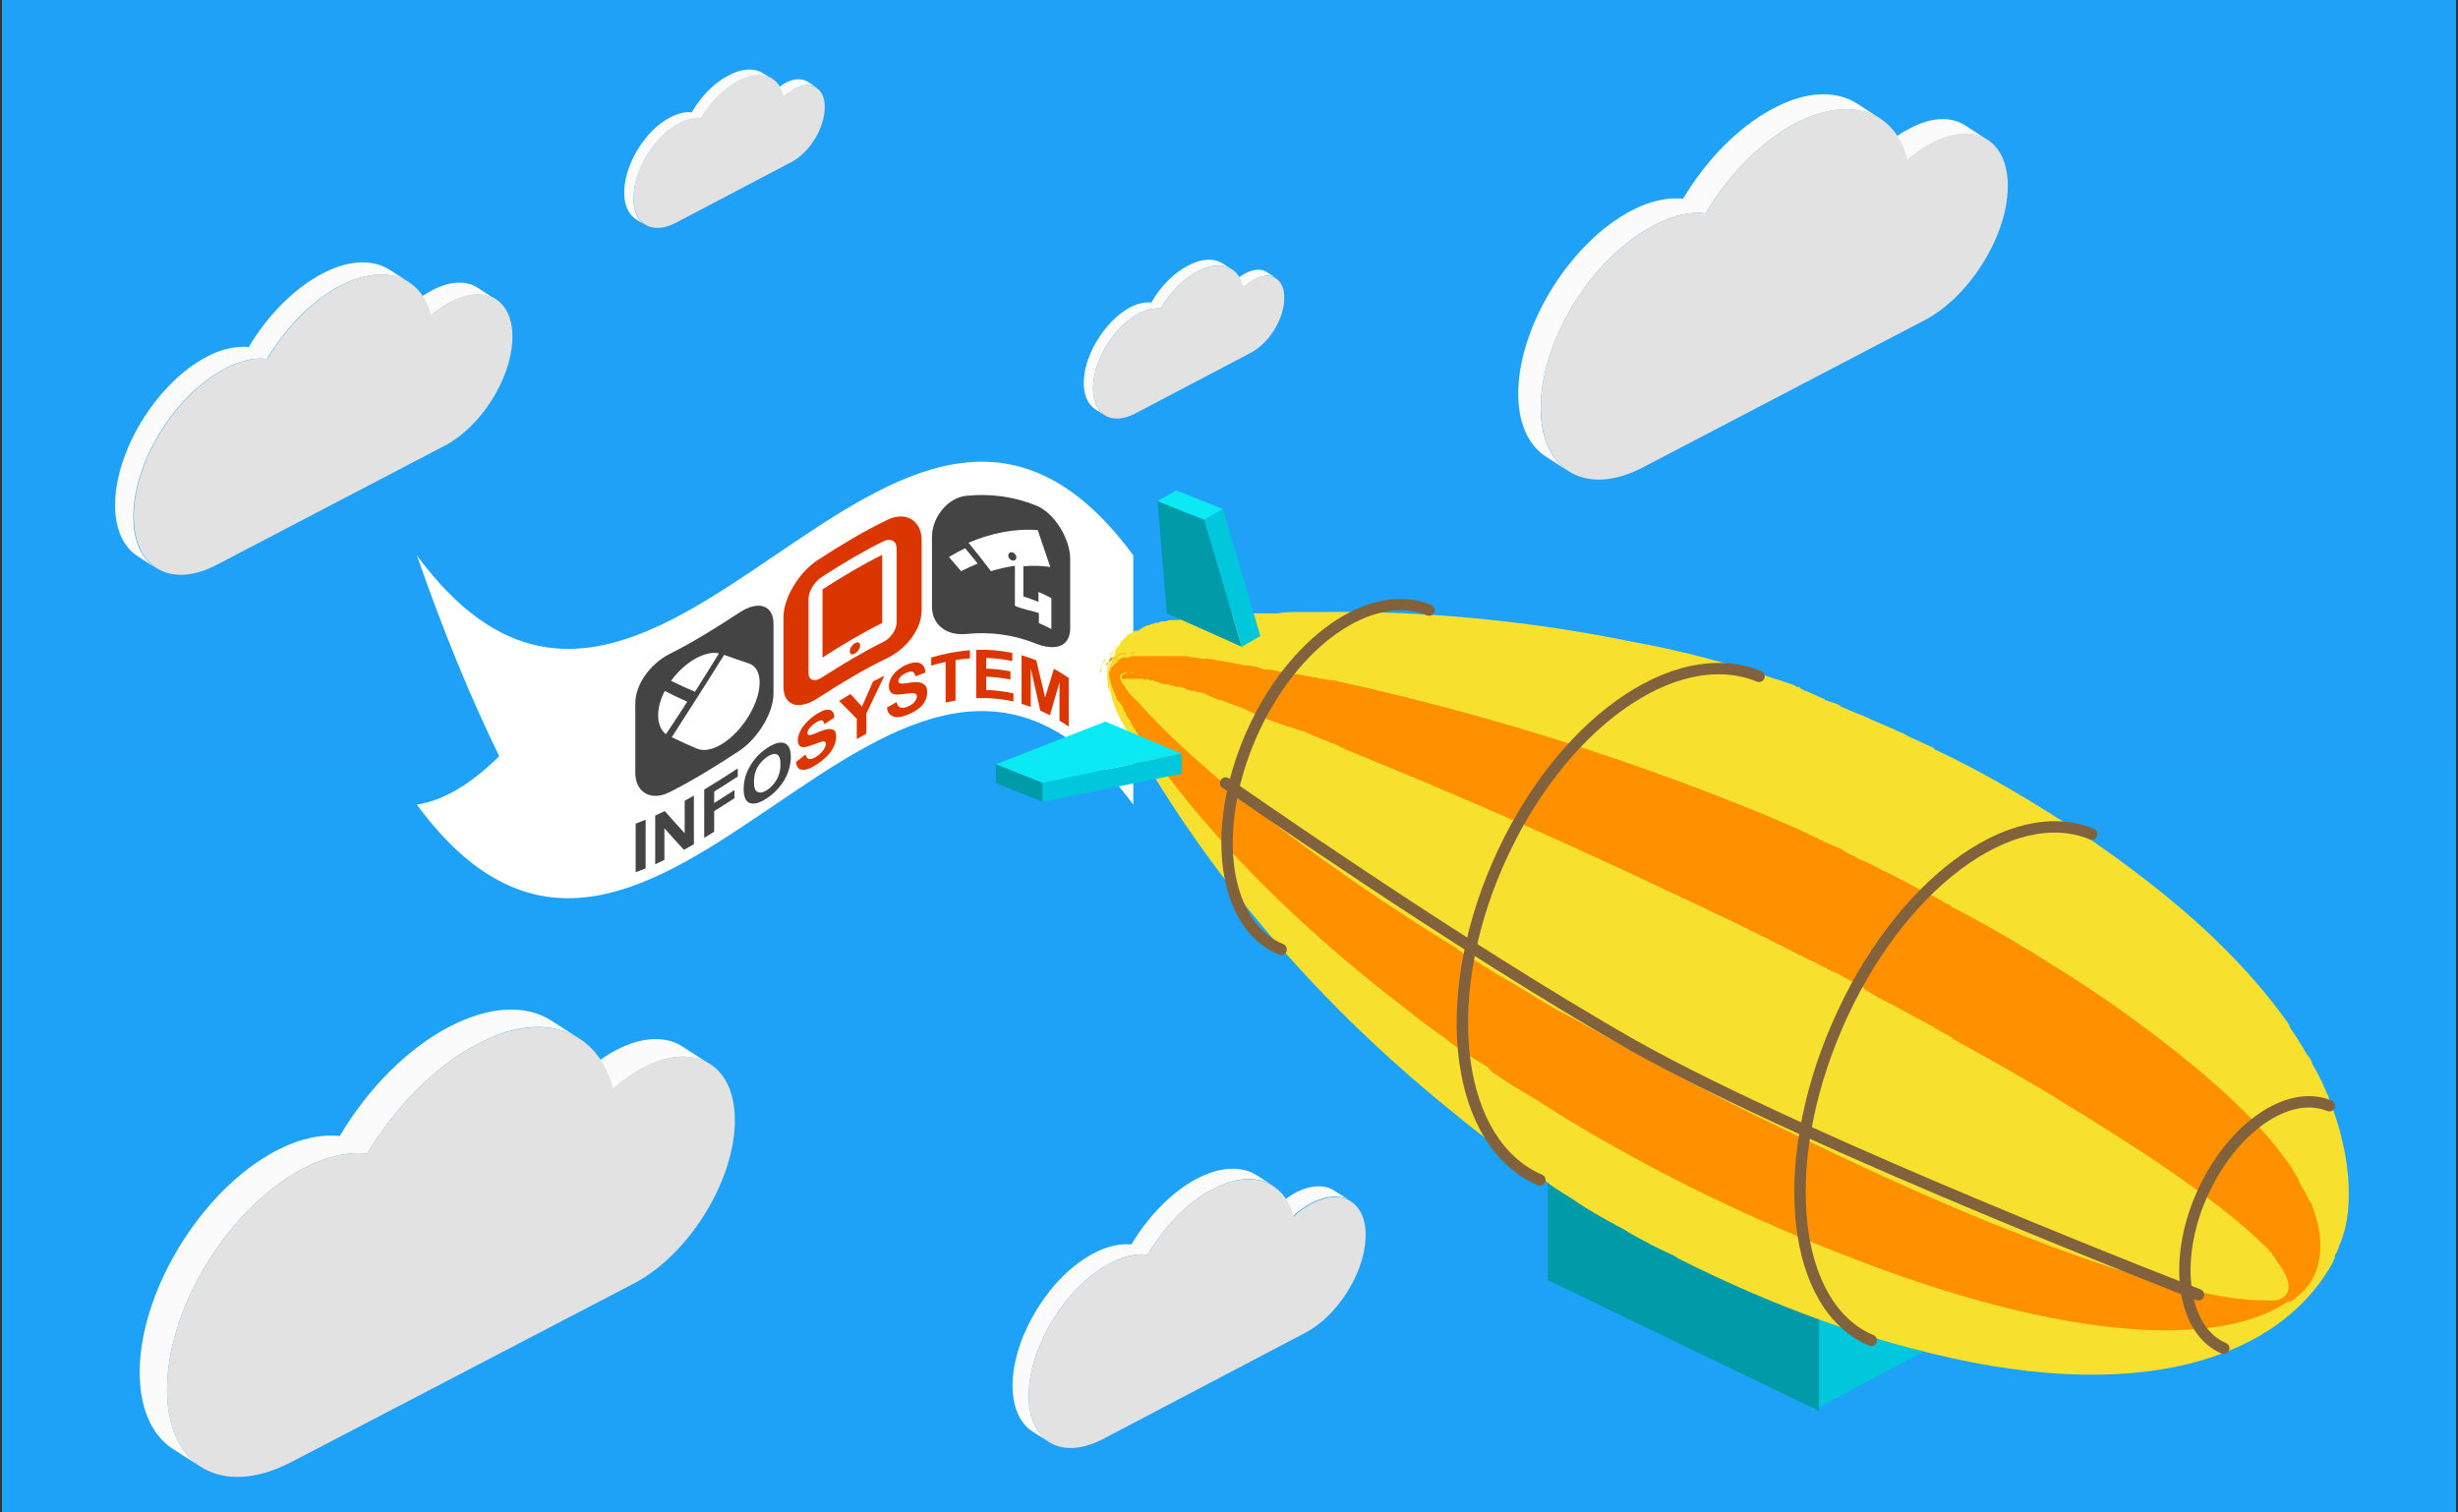 <?xml version="1.0" encoding="utf-8"?>
<!-- Generator: Adobe Illustrator 16.0.0, SVG Export Plug-In . SVG Version: 6.00 Build 0)  -->
<!DOCTYPE svg PUBLIC "-//W3C//DTD SVG 1.1//EN" "http://www.w3.org/Graphics/SVG/1.1/DTD/svg11.dtd">
<svg version="1.1" id="Camada_1" xmlns="http://www.w3.org/2000/svg" xmlns:xlink="http://www.w3.org/1999/xlink" x="0px" y="0px"
	 width="585px" height="360px" viewBox="-0.462 0.051 585 360" enable-background="new -0.462 0.051 585 360" xml:space="preserve">
<rect x="-0.462" y="0.051" width="585" height="360" fill="#333333" stroke="none"/>
<g>
	
		<linearGradient id="SVGID_1_" gradientUnits="userSpaceOnUse" x1="960.127" y1="-939.418" x2="1269.627" y2="-939.418" gradientTransform="matrix(5.223757e-11 -1.163 1.163 5.223757e-11 1385.051 1477.262)">
		<stop  offset="0" style="stop-color:#1EA2F7"/>
		<stop  offset="1" style="stop-color:#1EA1F7"/>
	</linearGradient>
	<rect y="0.051" fill="url(#SVGID_1_)" width="584.076" height="360.103"/>
	<g>
		<g enable-background="new    ">
			<g>
				<g>
					<defs>
						<polygon id="SVGID_2_" points="-146.884,371.108 -146.651,241.494 -36.468,195.186 -36.701,324.8 						"/>
					</defs>
					<clipPath id="SVGID_3_">
						<use xlink:href="#SVGID_2_"  overflow="visible"/>
					</clipPath>
					<g clip-path="url(#SVGID_3_)">
						<path fill="#FFC000" d="M-91.734,311.188c-2.676,1.162-5.352,4.071-7.446,8.492c-4.072,8.844-4.072,20.595,0,26.062
							c2.094,2.676,4.77,3.374,7.446,2.211c2.676-1.164,5.352-4.072,7.446-8.494c4.188-8.959,4.188-20.594,0.116-26.062
							C-86.382,310.722-89.058,310.024-91.734,311.188"/>
						<path fill="#FFC000" d="M-91.734,265.462c-13.031,5.469-26.062,19.431-36.068,40.606l9.773,12.914
							c7.097-14.894,16.405-25.364,26.295-29.438l0,0c9.89-4.188,19.198-1.396,26.295,7.563l9.773-21.292
							C-65.671,263.018-78.702,259.993-91.734,265.462"/>
						<path fill="#FFC000" d="M-91.618,218.34c-19.896,8.378-39.792,29.786-55.15,62.364l9.773,12.914
							c12.566-26.76,28.971-44.329,45.26-51.193c16.405-6.864,32.811-3.024,45.376,13.265l9.773-21.177
							C-51.709,214.734-71.722,209.963-91.618,218.34"/>
					</g>
				</g>
			</g>
		</g>
	</g>
	<g>
		<g enable-background="new    ">
			<g>
				<path fill="#FBFBFB" d="M113.179,68.505l4.339,2.83c-2.641-1.697-6.415-1.603-10.659,0.566
					c-1.697,0.849-3.208,1.981-4.811,3.302l-4.339-2.83c1.509-1.321,3.113-2.452,4.811-3.302
					C106.766,66.901,110.538,66.807,113.179,68.505z"/>
				<path fill="#FBFBFB" d="M48.655,85.013c3.679-1.98,7.169-2.642,10.093-2.358c4.434-7.453,10.66-13.868,17.452-17.453
					c6.415-3.396,12.169-3.49,16.226-0.849l4.339,2.83c-4.057-2.547-9.717-2.453-16.226,0.849
					c-6.792,3.584-13.018,9.999-17.452,17.451c-2.924-0.377-6.415,0.377-10.093,2.359c-11.509,6.037-21.226,21.319-21.697,34.149
					c-0.283,6.415,1.792,10.942,5.377,13.301l-4.339-2.831c-3.584-2.264-5.66-6.887-5.377-13.301
					C27.524,106.332,37.241,91.051,48.655,85.013z"/>
			</g>
			<g>
				<path fill="#E2E2E2" d="M80.635,68.034c-6.792,3.584-13.018,10-17.451,17.451c-2.925-0.377-6.415,0.378-10.094,2.359
					c-11.509,6.037-21.226,21.319-21.697,34.149c-0.472,12.829,8.396,18.489,19.81,12.452l54.337-28.395
					c8.396-4.433,15.565-15.659,15.942-25.093c0.377-9.433-6.131-13.489-14.527-9.15c-1.699,0.85-3.208,1.981-4.811,3.302
					C99.785,65.864,91.2,62.562,80.635,68.034z"/>
			</g>
		</g>
	</g>
	<g>
		<g enable-background="new    ">
			<g>
				<path fill="#FBFBFB" d="M317.104,283.453l3.84,2.442c-2.327-1.513-5.701-1.396-9.425,0.581
					c-1.514,0.814-2.908,1.745-4.188,3.025l-3.84-2.443c1.396-1.163,2.793-2.211,4.188-3.024
					C311.403,282.057,314.777,281.941,317.104,283.453z"/>
				<path fill="#FBFBFB" d="M259.86,298.346c3.258-1.745,6.399-2.327,8.959-2.095c3.956-6.632,9.541-12.449,15.475-15.591
					c5.701-3.025,10.82-3.143,14.428-0.814l3.84,2.443c-3.606-2.327-8.609-2.211-14.428,0.813
					c-6.051,3.143-11.519,8.959-15.475,15.591c-2.56-0.349-5.701,0.351-8.959,2.096c-10.239,5.352-18.849,19.081-19.314,30.6
					c-0.232,5.701,1.629,9.773,4.771,11.868l-3.839-2.443c-3.142-1.979-5.003-6.167-4.771-11.868
					C241.012,317.427,249.621,303.698,259.86,298.346z"/>
			</g>
			<g>
				<path fill="#E2E2E2" d="M288.134,283.104c-6.051,3.143-11.519,8.959-15.475,15.591c-2.56-0.349-5.701,0.351-8.959,2.096
					c-10.239,5.352-18.849,19.081-19.314,30.6c-0.465,11.52,7.447,16.521,17.686,11.17l48.285-25.364
					c7.445-3.956,13.846-13.962,14.193-22.456c0.351-8.492-5.468-12.1-12.915-8.145c-1.512,0.814-2.907,1.746-4.188,3.025
					C305.12,281.126,297.558,278.217,288.134,283.104z"/>
			</g>
		</g>
	</g>
	<g>
		<g enable-background="new    ">
			<g>
				<path fill="#FBFBFB" d="M301.113,64.858l2.211,1.396c-1.28-0.813-3.258-0.813-5.354,0.35c-0.813,0.465-1.629,1.047-2.442,1.746
					l-2.21-1.396c0.813-0.698,1.628-1.28,2.441-1.745C297.855,64.043,299.834,63.927,301.113,64.858z"/>
				<path fill="#FBFBFB" d="M268.419,73.236c1.862-0.931,3.607-1.396,5.12-1.164c2.21-3.84,5.352-7.098,8.842-8.843
					c3.258-1.745,6.167-1.745,8.146-0.465l2.211,1.396c-1.979-1.28-4.887-1.28-8.146,0.465c-3.49,1.862-6.632,5.12-8.843,8.843
					c-1.513-0.115-3.258,0.233-5.119,1.164c-5.818,3.025-10.704,10.82-10.937,17.453c-0.116,3.258,0.931,5.584,2.676,6.748
					l-2.211-1.396c-1.745-1.164-2.792-3.491-2.676-6.749C257.715,84.171,262.718,76.376,268.419,73.236z"/>
			</g>
			<g>
				<path fill="#E2E2E2" d="M284.592,64.625c-3.49,1.862-6.632,5.12-8.843,8.843c-1.513-0.115-3.258,0.233-5.119,1.164
					c-5.818,3.025-10.704,10.82-10.937,17.453c-0.233,6.517,4.188,9.424,10.006,6.399l27.458-14.427
					c4.306-2.211,7.912-7.912,8.028-12.799c0.231-4.771-3.143-6.864-7.33-4.653c-0.814,0.465-1.629,1.047-2.443,1.746
					C294.365,63.461,289.943,61.833,284.592,64.625z"/>
			</g>
		</g>
	</g>
	<g>
		<g enable-background="new    ">
			<g>
				<path fill="#FBFBFB" d="M191.745,19.482l2.21,1.396c-1.28-0.813-3.258-0.813-5.352,0.35c-0.814,0.466-1.629,1.047-2.443,1.746
					l-2.21-1.396c0.814-0.698,1.629-1.28,2.443-1.745C188.487,18.667,190.348,18.667,191.745,19.482z"/>
				<path fill="#FBFBFB" d="M159.05,27.976c1.861-0.932,3.607-1.396,5.119-1.164c2.211-3.839,5.352-7.098,8.843-8.844
					c3.258-1.744,6.167-1.744,8.145-0.465l2.21,1.396c-1.978-1.28-4.887-1.28-8.145,0.465c-3.49,1.861-6.632,5.119-8.842,8.842
					c-1.513-0.116-3.258,0.233-5.12,1.164c-5.817,3.025-10.704,10.821-10.937,17.453c-0.117,3.258,0.931,5.585,2.676,6.748
					l-2.21-1.396c-1.746-1.164-2.792-3.489-2.676-6.748C148.346,38.795,153.233,31,159.05,27.976z"/>
			</g>
			<g>
				<path fill="#E2E2E2" d="M175.223,19.249c-3.49,1.861-6.632,5.119-8.842,8.842c-1.513-0.115-3.258,0.233-5.12,1.164
					c-5.817,3.025-10.704,10.82-10.937,17.453c-0.233,6.516,4.188,9.424,10.006,6.399l27.458-14.427
					c4.305-2.211,7.912-7.912,8.028-12.799c0.232-4.771-3.142-6.864-7.33-4.653c-0.814,0.466-1.629,1.047-2.443,1.746
					C184.88,18.085,180.575,16.456,175.223,19.249z"/>
			</g>
		</g>
	</g>
	<g enable-background="new    ">
		<g enable-background="new    ">
			<g>
				<g>
					<defs>
						<path id="SVGID_4_" d="M-96.366,71.615l30.367,16.639c1.048,0.582,1.979,1.279,2.908,2.211l-30.366-16.639
							C-94.387,72.895-95.318,72.197-96.366,71.615z"/>
					</defs>
					<clipPath id="SVGID_5_">
						<use xlink:href="#SVGID_4_"  overflow="visible"/>
					</clipPath>
					<g clip-path="url(#SVGID_5_)">
						<path fill="#E2E2E2" d="M-63.089,90.347l-30.366-16.638c-0.814-0.932-1.745-1.63-2.909-2.212l30.367,16.639
							C-64.951,88.718-64.02,89.531-63.089,90.347"/>
					</g>
				</g>
			</g>
		</g>
		<g>
			<g>
				<path id="SVGID_6_" fill="#E2E2E2" d="M-87.407,63.702l30.482,16.522c-10.122-5.585-25.597-0.117-25.829,0l-30.366-16.638
					C-112.887,63.587-97.529,58.117-87.407,63.702z"/>
			</g>
			<g>
				<g>
					<defs>
						<path id="SVGID_7_" d="M-87.407,63.702l30.482,16.522c-10.122-5.585-25.597-0.117-25.829,0l-30.366-16.638
							C-112.887,63.587-97.529,58.117-87.407,63.702z"/>
					</defs>
					<clipPath id="SVGID_9_">
						<use xlink:href="#SVGID_7_"  overflow="visible"/>
					</clipPath>
					<g clip-path="url(#SVGID_9_)" enable-background="new    ">
						<path fill="#E2E2E2" d="M-82.752,80.225l-30.366-16.638c0,0,0.115,0,0.231-0.116l30.251,16.754H-82.752"/>
						<path fill="#E2E2E2" d="M-82.636,80.225l-30.367-16.638c0.466-0.116,1.514-0.466,3.025-0.932l30.367,16.639
							C-81.125,79.759-82.17,80.108-82.636,80.225"/>
						<path fill="#E2E2E2" d="M-79.611,79.294l-30.367-16.521c1.047-0.232,2.21-0.465,3.49-0.813l30.367,16.638
							C-77.401,78.827-78.564,79.061-79.611,79.294"/>
						<path fill="#E2E2E2" d="M-76.121,78.596l-30.367-16.638c0.931-0.233,1.978-0.35,3.024-0.466l30.367,16.639
							C-74.143,78.246-75.074,78.363-76.121,78.596"/>
						<path fill="#E2E2E2" d="M-72.979,78.13l-30.367-16.639c0.814-0.115,1.745-0.232,2.561-0.232l30.366,16.638
							C-71.35,77.898-72.165,78.014-72.979,78.13"/>
						<path fill="#E2E2E2" d="M-70.419,77.898l-30.366-16.638c0.697,0,1.513-0.116,2.211-0.116l30.366,16.638
							C-68.907,77.781-69.721,77.781-70.419,77.898"/>
						<path fill="#E2E2E2" d="M-68.208,77.781l-30.366-16.638c0.696,0,1.278,0,1.978,0.116l30.367,16.638
							C-66.813,77.781-67.51,77.781-68.208,77.781"/>
						<path fill="#E2E2E2" d="M-66.231,77.898L-96.598,61.26c0.582,0,1.163,0.117,1.745,0.117l30.367,16.638
							C-65.067,77.898-65.649,77.898-66.231,77.898"/>
						<path fill="#E2E2E2" d="M-64.486,78.014l-30.367-16.638c0.466,0.115,0.931,0.115,1.513,0.231l30.367,16.638
							C-63.555,78.13-64.02,78.13-64.486,78.014"/>
						<path fill="#E2E2E2" d="M-62.973,78.246l-30.482-16.638c0.465,0.116,0.931,0.233,1.396,0.233l30.367,16.638
							C-62.042,78.363-62.507,78.363-62.973,78.246"/>
						<path fill="#E2E2E2" d="M-61.693,78.479L-92.06,61.841c0.349,0.116,0.814,0.231,1.163,0.349l30.367,16.638
							C-60.878,78.712-61.228,78.596-61.693,78.479"/>
						<path fill="#E2E2E2" d="M-60.414,78.827L-90.781,62.19c0.35,0.116,0.813,0.232,1.164,0.349l30.25,16.639
							C-59.715,79.061-60.064,78.945-60.414,78.827"/>
						<path fill="#E2E2E2" d="M-59.367,79.177l-30.367-16.639c0.35,0.117,0.698,0.233,0.932,0.35l30.367,16.638
							C-58.668,79.527-59.017,79.294-59.367,79.177"/>
						<path fill="#E2E2E2" d="M-58.319,79.643l-30.367-16.638c0.349,0.115,0.698,0.349,0.931,0.465l30.367,16.638
							C-57.738,79.876-57.97,79.759-58.319,79.643"/>
						<path fill="#E2E2E2" d="M-57.388,80.108L-87.755,63.47c0.116,0.116,0.232,0.116,0.466,0.231l30.366,16.522
							C-57.156,80.225-57.272,80.108-57.388,80.108"/>
					</g>
				</g>
			</g>
		</g>
		<g>
			<polygon fill="#CBCBCC" points="-83.567,80.573 -114.05,63.936 -113.12,63.702 -82.752,80.225 			"/>
		</g>
		<g enable-background="new    ">
			<g>
				<path id="SVGID_8_" fill="#9A999E" d="M-94.969,93.838l-30.367-16.639c6.399-19.081,1.745-25.248,0.35-26.527L-94.62,67.31
					C-93.224,68.59-88.57,74.756-94.969,93.838z"/>
			</g>
			<g>
				<g>
					<defs>
						<path id="SVGID_10_" d="M-94.969,93.838l-30.367-16.639c6.399-19.081,1.745-25.248,0.35-26.527L-94.62,67.31
							C-93.224,68.59-88.57,74.756-94.969,93.838z"/>
					</defs>
					<clipPath id="SVGID_11_">
						<use xlink:href="#SVGID_10_"  overflow="visible"/>
					</clipPath>
					<g clip-path="url(#SVGID_11_)" enable-background="new    ">
						<path fill="#9A999E" d="M-94.969,93.838l-30.367-16.639c0.232-0.813,0.466-1.512,0.698-2.21l30.367,16.639
							C-94.387,92.324-94.621,93.023-94.969,93.838"/>
						<path fill="#9A999E" d="M-94.155,91.627l-30.367-16.639c0.232-0.813,0.465-1.513,0.698-2.21l30.367,16.639
							C-93.689,90.115-93.922,90.813-94.155,91.627"/>
						<path fill="#9A999E" d="M-93.573,89.416l-30.367-16.639c0.231-0.698,0.349-1.396,0.581-2.095l30.367,16.521
							C-93.108,87.904-93.34,88.602-93.573,89.416"/>
						<path fill="#9A999E" d="M-92.992,87.205l-30.367-16.521c0.116-0.698,0.35-1.396,0.466-2.094l30.367,16.638
							C-92.642,85.809-92.875,86.508-92.992,87.205"/>
						<path fill="#9A999E" d="M-92.526,85.112l-30.367-16.521c0.116-0.698,0.232-1.396,0.349-2.095l30.367,16.639
							C-92.293,83.715-92.41,84.412-92.526,85.112"/>
						<path fill="#9A999E" d="M-92.177,83.017l-30.367-16.638c0.116-0.698,0.233-1.514,0.351-2.211l30.367,16.638
							C-91.944,81.62-92.06,82.319-92.177,83.017"/>
						<path fill="#9A999E" d="M-91.828,80.923l-30.367-16.639c0.116-0.813,0.116-1.629,0.231-2.442l30.367,16.638
							C-91.711,79.294-91.711,80.108-91.828,80.923"/>
						<path fill="#9A999E" d="M-91.711,78.479l-30.366-16.638c0.349-7.33-1.979-10.355-2.909-11.17l30.367,16.638
							C-93.689,68.24-91.363,71.15-91.711,78.479"/>
					</g>
				</g>
			</g>
		</g>
		<g enable-background="new    ">
			<g>
				<g>
					<defs>
						<path id="SVGID_13_" d="M-128.129,48.112l30.368,16.522c1.163,0.698,2.21,1.512,3.142,2.676l-30.367-16.638
							C-125.802,49.625-126.849,48.694-128.129,48.112z"/>
					</defs>
					<clipPath id="SVGID_15_">
						<use xlink:href="#SVGID_13_"  overflow="visible"/>
					</clipPath>
					<g clip-path="url(#SVGID_15_)">
						<path fill="#9A999E" d="M-94.503,67.31l-30.367-16.638c-0.932-1.164-1.979-1.979-3.142-2.677l30.251,16.639
							C-96.482,65.332-95.435,66.146-94.503,67.31"/>
					</g>
				</g>
			</g>
		</g>
		<g>
			<g>
				<path id="SVGID_12_" fill="#E2E2E2" d="M-122.428,39.617l30.368,16.639c-5.469-3.025-13.846-2.677-20.595,0.813
					c-1.979,1.047-3.724,2.21-6.166,3.839l-30.483-16.754c2.443-1.629,4.306-2.792,6.166-3.84
					C-136.273,36.943-127.896,36.594-122.428,39.617z"/>
			</g>
			<g>
				<g>
					<defs>
						<path id="SVGID_16_" d="M-122.428,39.617l30.368,16.639c-5.469-3.025-13.846-2.677-20.595,0.813
							c-1.979,1.047-3.724,2.21-6.166,3.839l-30.483-16.754c2.443-1.629,4.306-2.792,6.166-3.84
							C-136.273,36.943-127.896,36.594-122.428,39.617z"/>
					</defs>
					<clipPath id="SVGID_17_">
						<use xlink:href="#SVGID_16_"  overflow="visible"/>
					</clipPath>
					<g clip-path="url(#SVGID_17_)" enable-background="new    ">
						<path fill="#E2E2E2" d="M-118.821,60.794l-30.483-16.639c2.443-1.629,4.305-2.792,6.166-3.84
							c0.351-0.231,0.814-0.349,1.164-0.582l30.367,16.638c-0.35,0.233-0.814,0.35-1.164,0.582
							C-114.632,58.002-116.377,59.164-118.821,60.794"/>
						<path fill="#E2E2E2" d="M-111.491,56.372l-30.367-16.638c0.698-0.349,1.513-0.582,2.327-0.931l30.367,16.638
							C-109.978,55.791-110.792,56.024-111.491,56.372"/>
						<path fill="#E2E2E2" d="M-109.281,55.558l-30.367-16.638c0.582-0.233,1.28-0.35,1.979-0.582l30.367,16.638
							C-108,55.093-108.583,55.325-109.281,55.558"/>
						<path fill="#E2E2E2" d="M-107.302,54.977l-30.367-16.638c0.582-0.116,1.163-0.232,1.745-0.35l30.367,16.639
							C-106.139,54.628-106.72,54.861-107.302,54.977"/>
						<path fill="#E2E2E2" d="M-105.557,54.511l-30.367-16.639c0.582-0.115,1.163-0.231,1.629-0.231l30.367,16.638
							C-104.394,54.395-104.975,54.511-105.557,54.511"/>
						<path fill="#E2E2E2" d="M-103.928,54.279l-30.367-16.638c0.467-0.117,1.048-0.117,1.514-0.117l30.367,16.638
							C-102.881,54.161-103.346,54.279-103.928,54.279"/>
						<path fill="#E2E2E2" d="M-102.299,54.161l-30.366-16.638c0.465,0,0.931,0,1.513,0l30.367,16.638
							C-101.369,54.161-101.833,54.161-102.299,54.161"/>
						<path fill="#E2E2E2" d="M-100.903,54.161l-30.367-16.638c0.465,0,0.931,0,1.396,0l30.367,16.638
							C-99.972,54.161-100.438,54.161-100.903,54.161"/>
						<path fill="#E2E2E2" d="M-99.507,54.161l-30.367-16.638c0.467,0,0.814,0.117,1.28,0.117l30.367,16.638
							C-98.576,54.279-99.041,54.161-99.507,54.161"/>
						<path fill="#E2E2E2" d="M-98.227,54.279l-30.367-16.638c0.35,0,0.814,0.116,1.163,0.231l30.367,16.639
							C-97.413,54.395-97.761,54.395-98.227,54.279"/>
						<path fill="#E2E2E2" d="M-97.064,54.511l-30.367-16.639c0.351,0.116,0.698,0.116,1.048,0.233l30.367,16.638
							C-96.25,54.628-96.598,54.511-97.064,54.511"/>
						<path fill="#E2E2E2" d="M-95.9,54.743l-30.367-16.638c0.349,0.116,0.698,0.116,1.047,0.232l30.367,16.638
							C-95.202,54.861-95.551,54.743-95.9,54.743"/>
						<path fill="#E2E2E2" d="M-94.969,54.977l-30.367-16.638c0.35,0.116,0.582,0.232,0.932,0.349l30.367,16.638
							C-94.271,55.209-94.621,55.093-94.969,54.977"/>
						<path fill="#E2E2E2" d="M-94.039,55.325l-30.367-16.638c0.231,0.116,0.582,0.233,0.813,0.349l30.483,16.639
							C-93.457,55.558-93.689,55.442-94.039,55.325"/>
						<path fill="#E2E2E2" d="M-93.108,55.675l-30.367-16.639c0.232,0.116,0.466,0.233,0.814,0.35l30.366,16.638
							C-92.642,55.906-92.875,55.791-93.108,55.675"/>
						<path fill="#E2E2E2" d="M-92.41,56.024l-30.367-16.638c0.116,0,0.231,0.116,0.349,0.116L-92.06,56.14
							C-92.177,56.14-92.293,56.024-92.41,56.024"/>
					</g>
				</g>
			</g>
		</g>
		<g enable-background="new    ">
			<g>
				<path id="SVGID_14_" fill="#9A999E" d="M-160.242,50.905l30.367,16.639c3.024,1.629,5.585,3.723,7.796,6.398l-30.367-16.638
					C-154.657,54.743-157.216,52.532-160.242,50.905z"/>
			</g>
			<g>
				<g>
					<defs>
						<path id="SVGID_18_" d="M-160.242,50.905l30.367,16.639c3.024,1.629,5.585,3.723,7.796,6.398l-30.367-16.638
							C-154.657,54.743-157.216,52.532-160.242,50.905z"/>
					</defs>
					<clipPath id="SVGID_19_">
						<use xlink:href="#SVGID_18_"  overflow="visible"/>
					</clipPath>
					<g clip-path="url(#SVGID_19_)" enable-background="new    ">
						<path fill="#9A999E" d="M-121.962,73.942l-30.366-16.638c-2.211-2.676-4.888-4.771-7.796-6.399l30.366,16.639
							C-126.849,69.172-124.173,71.266-121.962,73.942"/>
					</g>
				</g>
			</g>
		</g>
		<path fill="#E2E2E2" d="M-57.388,107.683L-57.388,107.683c0-0.698,0-1.28,0-1.862c0-5.352-1.396-10.006-3.84-13.38
			c-0.581-0.813-1.279-1.513-1.978-2.211l-28.391-15.591c0.698,0.698-0.582,0.465,0,1.164c2.443,3.374,3.84,7.912,3.84,13.38
			c0,0.582,0,1.163,0,1.745c0,0.116,0,0.231,0,0.349c0,0.698-0.115,1.28-0.115,1.979c0,0.115,0,0.349,0,0.465
			c-0.116,0.465-0.116,1.047-0.233,1.512c0,0.117,0,0.233,0,0.349c-0.116,0.582-0.232,1.164-0.349,1.63
			c-0.116,0.582-0.232,1.047-0.35,1.629c0,0.116,0,0.116,0,0.232c-0.117,0.465-0.232,0.932-0.35,1.396
			c0,0.117-0.116,0.349-0.116,0.465c-0.116,0.349-0.232,0.698-0.349,1.047c0,0.116-0.117,0.349-0.117,0.465
			c-0.116,0.35-0.232,0.698-0.35,1.047c-0.115,0.233-0.115,0.35-0.231,0.582c-0.116,0.35-0.233,0.698-0.35,1.047
			c0,0.117-0.116,0.35-0.116,0.467c-0.232,0.465-0.35,0.931-0.582,1.396c0,0,0,0.116-0.116,0.116
			c-0.232,0.465-0.349,0.813-0.581,1.28c-0.117,0.116-0.117,0.349-0.233,0.466c-0.115,0.349-0.349,0.698-0.465,1.047
			c-0.115,0.116-0.115,0.349-0.232,0.465c-0.232,0.349-0.35,0.698-0.581,1.047c-0.116,0.116-0.116,0.232-0.233,0.35
			c-0.231,0.465-0.465,0.931-0.813,1.396c-0.116,0.116-0.116,0.233-0.232,0.349c-0.231,0.35-0.465,0.698-0.582,1.048
			c-0.116,0.115-0.231,0.349-0.349,0.465c-0.232,0.349-0.35,0.582-0.582,0.931c-0.116,0.233-0.232,0.349-0.35,0.582
			c-0.231,0.233-0.35,0.582-0.582,0.814c-0.115,0.232-0.231,0.466-0.465,0.581c-0.232,0.232-0.35,0.466-0.582,0.814
			c-0.115,0.232-0.35,0.465-0.466,0.582c-0.116,0.233-0.349,0.465-0.465,0.698c-0.233,0.232-0.35,0.465-0.582,0.697
			c-0.116,0.232-0.349,0.35-0.466,0.582c-0.232,0.233-0.465,0.582-0.697,0.814c-0.117,0.233-0.35,0.349-0.466,0.582
			c-0.349,0.349-0.582,0.698-0.931,1.047c-0.116,0.116-0.232,0.349-0.467,0.465c-0.465,0.582-1.047,1.047-1.512,1.629
			c-0.233,0.233-0.35,0.35-0.582,0.582s-0.466,0.465-0.698,0.582c-0.231,0.233-0.349,0.35-0.582,0.582
			c-0.231,0.233-0.465,0.35-0.697,0.582c-0.116,0.116-0.232,0.232-0.466,0.35c-0.466,0.349-0.931,0.697-1.396,1.047
			c-0.116,0.117-0.232,0.232-0.465,0.349c-0.582,0.465-1.164,0.814-1.746,1.164c-0.116,0.116-0.232,0.116-0.232,0.233
			c-0.465,0.349-1.047,0.697-1.513,0.931c-0.116,0.116-0.349,0.232-0.465,0.232c-0.582,0.349-1.164,0.697-1.745,0.931
			c0,0,0,0-0.117,0c-0.116,0-0.116,0.116-0.349,0.116c-0.116,0-0.232,0.115-0.35,0.231c-0.116,0.117-0.35,0.117-0.466,0.233
			c-0.116,0-0.116,0.116-0.231,0.116c0,0,0,0-0.116,0c-0.233,0.116-0.582,0.349-0.932,0.465c-0.35,0.232-0.697,0.349-1.163,0.582
			c-0.814,0.465-1.861,0.931-2.908,1.513c-0.233,0.116-0.351,0.232-0.582,0.349c-0.582,0.233-1.164,0.582-1.745,0.932l0,0
			c-0.466,0.231-0.814,0.465-1.28,0.697c-0.349,0.117-0.582,0.35-0.931,0.467c-0.582,0.231-1.047,0.582-1.629,0.813
			c0,0-0.116,0-0.116,0.116c-0.35,0.116-0.582,0.349-0.931,0.465c-1.048,0.465-1.979,1.047-3.143,1.629
			c-1.047,0.582-2.095,1.047-3.258,1.629c-0.582,0.35-1.28,0.698-1.979,0.932c-1.279,0.697-2.561,1.279-3.955,1.978
			c-1.28,0.582-2.562,1.28-3.84,1.979c-0.814,0.349-1.514,0.813-2.327,1.164c-1.396,0.697-2.676,1.396-4.072,2.094
			c-2.56,1.28-5.119,2.56-7.912,3.956c-0.231,0.116-0.349,0.231-0.581,0.231c-0.35,0.116-0.698,0.35-1.048,0.465
			c-0.349,0.117-0.697,0.35-0.931,0.466c-0.35,0.116-0.581,0.349-0.932,0.466c-0.115,0.116-0.349,0.116-0.465,0.231
			c-0.466,0.233-0.931,0.466-1.28,0.698c-1.629,0.814-3.258,1.629-5.003,2.561c-0.349,0.115-0.697,0.349-0.931,0.465
			c-1.164,0.582-2.211,1.164-3.374,1.745c-1.513,0.813-3.142,1.629-4.771,2.442c-0.467,0.233-0.932,0.466-1.396,0.698l0,0
			c-1.28,0.582-2.442,1.28-3.723,1.862c-0.349,0.115-0.582,0.349-0.931,0.465c-0.349,0.231-0.698,0.349-1.047,0.582
			c-0.232,0.117-0.349,0.232-0.582,0.349c-0.582,0.35-1.164,0.582-1.745,0.931c-0.116,0.117-0.233,0.117-0.349,0.233
			c-0.233,0.116-0.465,0.233-0.814,0.349c-0.465,0.232-1.047,0.582-1.513,0.814c-0.232,0.116-0.349,0.232-0.582,0.232
			c-0.465,0.232-0.931,0.466-1.396,0.697c-0.116,0.116-0.349,0.116-0.465,0.233c-0.465,0.231-0.931,0.465-1.396,0.698
			c-0.233,0.116-0.465,0.232-0.698,0.349c-0.698,0.349-1.396,0.698-2.094,1.047c-3.839,1.979-7.795,3.956-11.751,5.935
			c-0.116,0-0.116,0.116-0.232,0.116c-1.28,0.698-2.56,1.28-3.84,1.979c-0.116,0.116-0.232,0.116-0.349,0.231
			c-1.28,0.582-2.443,1.28-3.723,1.862c-0.232,0.116-0.582,0.232-0.814,0.349c-0.349,0.232-0.698,0.35-1.047,0.582
			c-0.349,0.116-0.698,0.35-1.047,0.466c-0.232,0.115-0.582,0.349-0.814,0.465c-0.349,0.232-0.698,0.349-1.163,0.582
			c-0.349,0.231-0.698,0.349-1.164,0.582c-0.349,0.115-0.582,0.349-0.931,0.465c-0.465,0.232-0.814,0.465-1.163,0.582
			c-0.233,0.117-0.466,0.232-0.698,0.349c-0.582,0.233-1.047,0.582-1.513,0.814c-0.232,0.117-0.349,0.232-0.582,0.232
			c-0.233,0.116-0.349,0.232-0.582,0.35c-0.582,0.231-1.047,0.582-1.629,0.813c-1.047,0.582-2.094,1.047-3.141,1.629
			c-0.349,0.232-0.698,0.35-1.047,0.582c-1.164,0.582-2.327,1.164-3.49,1.745c-0.117,0.117-0.233,0.117-0.349,0.233
			c-0.465,0.232-0.931,0.465-1.396,0.697c-0.232,0.116-0.582,0.232-0.814,0.466c-0.349,0.231-0.814,0.349-1.163,0.582
			c-0.233,0.116-0.582,0.232-0.814,0.349c-0.349,0.116-0.698,0.349-1.047,0.465c-0.349,0.117-0.582,0.35-0.814,0.465
			c-0.349,0.233-0.814,0.35-1.164,0.582c-0.232,0.116-0.465,0.232-0.582,0.35c-0.349,0.115-0.582,0.349-0.931,0.465
			c-0.349,0.231-0.814,0.349-1.163,0.582c-0.233,0.117-0.466,0.232-0.698,0.349c-0.233,0.116-0.582,0.233-0.814,0.465
			c-0.465,0.233-0.931,0.465-1.513,0.698c-0.116,0-0.116,0.116-0.232,0.116c-0.466,0.232-0.931,0.465-1.396,0.698
			c-0.232,0.115-0.349,0.232-0.582,0.232c-0.465,0.232-0.931,0.465-1.28,0.698c-0.117,0.117-0.233,0.117-0.349,0.233
			c-0.465,0.231-0.931,0.465-1.396,0.697c-0.116,0.116-0.232,0.116-0.465,0.232c-0.465,0.231-0.814,0.465-1.28,0.698
			c-0.116,0.115-0.349,0.115-0.465,0.231c-1.047,0.466-1.978,0.931-2.909,1.513c-0.349,0.232-0.698,0.351-1.164,0.582
			c-0.349,0.116-0.698,0.35-1.047,0.466c-0.117,0-0.233,0.116-0.233,0.116c-0.465,0.232-0.931,0.466-1.396,0.697
			c-0.117,0.117-0.233,0.117-0.466,0.232c-0.349,0.232-0.814,0.35-1.163,0.582c-0.117,0.116-0.349,0.116-0.466,0.231
			c-0.349,0.233-0.698,0.351-1.047,0.466c-0.233,0.116-0.349,0.233-0.582,0.233c-0.349,0.115-0.698,0.349-0.931,0.465
			c-0.232,0.116-0.465,0.232-0.582,0.351c-0.233,0.114-0.582,0.231-0.814,0.465c-0.233,0.115-0.465,0.231-0.698,0.35
			c-0.233,0.115-0.465,0.232-0.814,0.349c-0.233,0.116-0.465,0.232-0.698,0.35c-0.349,0.117-0.582,0.35-0.931,0.466
			c-0.116,0.116-0.349,0.116-0.465,0.232c-0.349,0.115-0.582,0.349-0.931,0.466c-0.233,0.116-0.465,0.231-0.582,0.349
			c-0.232,0.116-0.465,0.233-0.698,0.35c-0.233,0.116-0.466,0.232-0.698,0.35c-0.233,0.116-0.465,0.232-0.698,0.35
			c-0.233,0.115-0.349,0.232-0.582,0.35c-0.233,0.116-0.465,0.231-0.698,0.349s-0.349,0.232-0.582,0.232
			c-0.232,0.116-0.349,0.232-0.582,0.35c-0.232,0.116-0.465,0.232-0.582,0.35c-0.349,0.115-0.698,0.35-1.047,0.466
			c0,0-0.116,0-0.116,0.115c-0.814,0.35-1.513,0.814-2.327,1.163c-0.116,0.117-0.232,0.117-0.349,0.233
			c-0.232,0.116-0.465,0.231-0.698,0.349c-0.117,0.117-0.233,0.117-0.349,0.232c-0.233,0.117-0.465,0.232-0.698,0.35
			c-0.116,0.116-0.233,0.116-0.349,0.232c-0.232,0.117-0.349,0.231-0.582,0.231c-0.117,0.117-0.349,0.117-0.465,0.233
			c-0.117,0.116-0.349,0.116-0.466,0.232c-0.116,0.115-0.232,0.115-0.349,0.232c-0.233,0.115-0.349,0.115-0.582,0.232
			c-0.116,0-0.232,0.115-0.349,0.115c-0.116,0.116-0.349,0.116-0.465,0.232c-0.116,0-0.232,0.116-0.349,0.116
			c-0.116,0.117-0.349,0.117-0.465,0.231c-0.116,0-0.232,0.117-0.349,0.117c-0.116,0.116-0.232,0.116-0.349,0.232
			c-0.116,0-0.232,0.116-0.349,0.116c-0.117,0-0.233,0.115-0.349,0.115c-0.117,0-0.233,0.117-0.349,0.117
			c-0.116,0-0.233,0.115-0.349,0.115c-0.116,0-0.233,0.117-0.233,0.117c-0.116,0-0.232,0.115-0.349,0.115
			c-0.117,0-0.117,0.116-0.233,0.116c0,0-0.116,0-0.116,0.116c-0.233,0.116-0.349,0.233-0.582,0.233c0,0-0.116,0-0.116,0.114
			c-0.233,0.117-0.349,0.117-0.582,0.233h-0.117c-0.232,0.116-0.349,0.116-0.465,0.232l0,0c-0.116,0-0.232,0.115-0.349,0.115
			c0,0,0,0-0.116,0s-0.116,0-0.116,0c-0.582,0.117-1.164,0.117-1.746,0.117c-0.116,0-0.232,0-0.349,0c-0.466,0-0.814,0-1.28,0
			c-0.232,0-0.349,0-0.582,0c-0.349,0-0.698,0-1.047-0.117c-0.117,0-0.349,0-0.466,0c-0.465,0-0.814-0.115-1.28-0.115
			c-0.116,0-0.116,0-0.232,0c-0.465-0.116-0.931-0.232-1.396-0.35c-0.116,0-0.232-0.117-0.349-0.117
			c-0.349-0.114-0.698-0.231-1.047-0.349c-0.116,0-0.233-0.116-0.349-0.116c-0.465-0.116-0.931-0.35-1.28-0.465
			c0,0-0.116,0-0.116-0.117c-0.466-0.231-0.814-0.349-1.28-0.582l30.368,16.64c0.116,0.116,0.349,0.116,0.465,0.231
			c0.232,0.116,0.582,0.232,0.814,0.351c0,0,0.116,0,0.116,0.116l0,0c0.349,0.115,0.698,0.231,1.047,0.465
			c0.116,0,0.116,0,0.232,0.116c0.116,0,0.233,0.116,0.349,0.116c0.116,0,0.349,0.116,0.465,0.116c0.233,0,0.349,0.116,0.582,0.116
			c0.116,0,0.232,0.116,0.349,0.116c0.117,0,0.117,0,0.233,0c0.349,0.115,0.814,0.231,1.164,0.231l0,0c0.116,0,0.116,0,0.232,0
			c0.349,0,0.698,0.116,0.931,0.116c0.116,0,0.232,0,0.349,0c0.116,0,0.349,0,0.465,0c0.116,0,0.349,0,0.465,0
			c0.232,0,0.349,0,0.582,0s0.349,0,0.582,0c0.116,0,0.232,0,0.349,0c0.349,0,0.582,0,0.931,0c0.116,0,0.232,0,0.349,0h0.116
			c0.465,0,0.931-0.116,1.396-0.116c0.117,0,0.233,0,0.349,0h0.116l0,0l0,0c0.117,0,0.233-0.116,0.349-0.116l0,0l0,0
			c0.117,0,0.349-0.115,0.465-0.231l0,0l0,0c0.117-0.116,0.349-0.116,0.582-0.232c0,0,0.116,0,0.116-0.116
			c0.233-0.116,0.349-0.116,0.582-0.232h0.116c0,0,0,0,0.116,0c0.116,0,0.116-0.116,0.233-0.116c0.116,0,0.232-0.116,0.349-0.116
			c0.116,0,0.232-0.115,0.232-0.115c0.116,0,0.233-0.116,0.349-0.116c0.116,0,0.233-0.117,0.349-0.117
			c0.116-0.116,0.232-0.116,0.349-0.232c0.116,0,0.232-0.115,0.349-0.115c0.116-0.116,0.232-0.116,0.465-0.232
			c0.116,0,0.232-0.116,0.349-0.116c0.116-0.116,0.232-0.116,0.465-0.232c0.116,0,0.232-0.116,0.349-0.116
			c0.116-0.116,0.349-0.116,0.465-0.232c0.116,0,0.232-0.115,0.349-0.115c0.116-0.116,0.349-0.116,0.582-0.233
			c0.116-0.116,0.233-0.116,0.349-0.232c0.116-0.115,0.349-0.115,0.465-0.231c0.116-0.116,0.349-0.116,0.465-0.232
			c0.116-0.116,0.233-0.116,0.349-0.232c0.233-0.116,0.349-0.232,0.582-0.232c0.233-0.116,0.349-0.231,0.582-0.231
			c0.116-0.116,0.232-0.116,0.465-0.233c0.233-0.116,0.349-0.232,0.582-0.232c0.698-0.349,1.513-0.697,2.327-1.162
			c0.116-0.116,0.233-0.116,0.349-0.233c0.232-0.116,0.465-0.232,0.698-0.349c0.116-0.116,0.349-0.116,0.465-0.232
			c0.232-0.116,0.465-0.233,0.698-0.35c0.117-0.116,0.349-0.116,0.466-0.232c0.232-0.116,0.465-0.231,0.698-0.349
			c0.117-0.117,0.349-0.117,0.465-0.233c0.233-0.116,0.466-0.231,0.698-0.349c0.233-0.116,0.349-0.232,0.582-0.232
			c0.232-0.117,0.465-0.232,0.698-0.35c0.233-0.116,0.465-0.232,0.582-0.35c0.232-0.115,0.465-0.232,0.698-0.35
			c0.233-0.116,0.466-0.232,0.698-0.349c0.233-0.116,0.465-0.232,0.814-0.351c0.233-0.116,0.349-0.231,0.582-0.349
			c0.232-0.116,0.582-0.232,0.814-0.466c0.232-0.116,0.465-0.232,0.698-0.35c0.233-0.116,0.582-0.231,0.814-0.349
			c0.233-0.117,0.465-0.232,0.698-0.351c0.233-0.116,0.582-0.231,0.814-0.465c0.233-0.117,0.582-0.231,0.814-0.35
			c0.233-0.116,0.349-0.232,0.582-0.35c0.349-0.115,0.698-0.349,1.047-0.466c0.232-0.116,0.465-0.231,0.698-0.349
			c0.232-0.116,0.465-0.233,0.814-0.35c0.232-0.116,0.582-0.232,0.814-0.35c0.232-0.116,0.465-0.232,0.698-0.35
			c0.349-0.115,0.582-0.35,0.931-0.466c1.629-0.813,3.258-1.629,5.003-2.442c0.116-0.116,0.349-0.116,0.465-0.232
			c0.465-0.231,0.814-0.466,1.28-0.582c0.233-0.116,0.582-0.231,0.814-0.35c0.233-0.115,0.582-0.232,0.814-0.465
			c0.233-0.116,0.582-0.232,0.814-0.465c0.349-0.117,0.698-0.351,1.047-0.467c0.349-0.115,0.698-0.349,0.931-0.466
			c0.233-0.116,0.465-0.231,0.582-0.349c0.349-0.233,0.814-0.35,1.164-0.582c0.233-0.116,0.349-0.232,0.582-0.35
			c0.349-0.231,0.814-0.35,1.163-0.582c0.233-0.115,0.466-0.231,0.582-0.35c0.349-0.232,0.698-0.349,1.047-0.581
			c0.349-0.116,0.698-0.349,0.931-0.466c0.232-0.116,0.465-0.232,0.814-0.349c0.349-0.116,0.698-0.35,1.047-0.467
			c0.349-0.115,0.582-0.349,0.931-0.465c0.233-0.117,0.582-0.231,0.814-0.35c0.466-0.232,0.814-0.465,1.28-0.697h0.116
			c0.582-0.233,1.164-0.582,1.745-0.813c0.116,0,0.233-0.117,0.233-0.117c1.164-0.582,2.327-1.163,3.49-1.745
			c0.233-0.116,0.465-0.232,0.698-0.35c0.349-0.231,0.814-0.35,1.164-0.581c0.465-0.232,0.814-0.466,1.28-0.582
			c1.28-0.697,2.676-1.279,3.956-1.979c0.232-0.116,0.465-0.233,0.698-0.349c0.349-0.233,0.814-0.351,1.164-0.582
			c0.233-0.117,0.465-0.232,0.814-0.351c0.465-0.231,0.814-0.465,1.28-0.696c0.233-0.117,0.465-0.233,0.698-0.351
			c0.349-0.116,0.582-0.35,0.931-0.465c0.349-0.233,0.814-0.35,1.164-0.582c0.233-0.117,0.465-0.233,0.698-0.349
			c0.465-0.233,0.814-0.465,1.28-0.698c0.233-0.116,0.582-0.233,0.814-0.465c0.465-0.233,0.814-0.465,1.28-0.582
			c0.349-0.116,0.582-0.35,0.931-0.465c0.349-0.116,0.582-0.35,0.931-0.465c0.349-0.116,0.698-0.35,1.047-0.466
			c0.349-0.232,0.814-0.349,1.164-0.582c0.349-0.232,0.697-0.349,1.047-0.582c0.232-0.115,0.465-0.231,0.697-0.349
			c0.582-0.232,1.048-0.582,1.63-0.813c0,0,0,0,0.116,0c0.582-0.35,1.164-0.582,1.745-0.932c1.048-0.465,2.095-1.047,3.143-1.513
			c1.047-0.465,1.978-1.047,3.025-1.512c1.978-1.048,3.954-1.979,5.934-3.025c1.163-0.582,2.327-1.164,3.49-1.745
			c0.231-0.116,0.349-0.232,0.582-0.232c0.465-0.232,0.813-0.466,1.278-0.582c0.351-0.116,0.698-0.35,0.932-0.466
			c0.232-0.115,0.466-0.232,0.697-0.349c0.467-0.233,0.932-0.465,1.396-0.698c0.231-0.116,0.466-0.231,0.582-0.349
			c0.465-0.232,1.047-0.465,1.513-0.698c0.116-0.117,0.35-0.117,0.465-0.232c0.467-0.232,0.932-0.466,1.514-0.698
			c0.231-0.116,0.582-0.232,0.813-0.465c0.232-0.116,0.466-0.232,0.698-0.35c0.465-0.231,0.931-0.465,1.396-0.697
			c0.35-0.117,0.581-0.35,0.932-0.466c0.349-0.232,0.813-0.349,1.163-0.582c0,0,0.115,0,0.115-0.115
			c0.467-0.233,0.932-0.466,1.514-0.698c0.582-0.35,1.164-0.582,1.745-0.931l0,0c1.279-0.698,2.56-1.28,3.84-1.979
			c0.116,0,0.116-0.116,0.231-0.116c0.351-0.117,0.698-0.349,1.047-0.465c0.467-0.232,1.049-0.465,1.514-0.813
			c1.28-0.698,2.56-1.28,3.724-1.862c0.814-0.349,1.513-0.814,2.327-1.164c0.931-0.465,1.861-0.931,2.792-1.396
			c0,0,0.116,0,0.116-0.115c2.327-1.164,4.654-2.327,6.865-3.491c0.231-0.116,0.349-0.233,0.58-0.233
			c0.351-0.231,0.698-0.349,1.049-0.582c1.396-0.697,2.676-1.396,4.071-2.094c1.979-1.047,3.839-1.978,5.701-2.909
			c0.932-0.465,1.745-0.931,2.676-1.396c0.35-0.232,0.814-0.35,1.163-0.582c0.582-0.233,1.048-0.582,1.629-0.814
			c1.629-0.813,3.259-1.629,4.771-2.442c0.231-0.116,0.466-0.233,0.582-0.35c0.931-0.465,1.861-0.931,2.792-1.396
			c0.35-0.117,0.582-0.35,0.931-0.465c0.932-0.467,1.862-0.932,2.677-1.396c0.116-0.116,0.232-0.116,0.466-0.231
			c1.279-0.582,2.442-1.164,3.374-1.746c0.582-0.232,1.048-0.582,1.513-0.814c0.231-0.116,0.466-0.231,0.813-0.349l0,0
			c0.232-0.117,0.582-0.233,0.814-0.466c0.582-0.35,1.164-0.582,1.629-0.814c0,0,0,0,0.116,0s0.116-0.116,0.232-0.116
			c0.581-0.349,0.932-0.465,1.163-0.582h0.116c0.582-0.349,1.164-0.697,1.745-0.931c0.116-0.116,0.35-0.232,0.466-0.232
			c0.465-0.349,1.047-0.582,1.514-0.931c0.115-0.117,0.231-0.117,0.231-0.233c0.582-0.349,1.163-0.813,1.745-1.164
			c0.116-0.115,0.232-0.231,0.466-0.349c0.465-0.349,0.931-0.698,1.396-1.047c0.115-0.117,0.115-0.117,0.232-0.233l0.116-0.115
			c0.232-0.233,0.465-0.35,0.698-0.582c0.231-0.232,0.349-0.35,0.581-0.582c0.232-0.233,0.466-0.465,0.697-0.582
			c0.116-0.117,0.351-0.233,0.467-0.466l0.115-0.116c0.582-0.465,1.048-1.047,1.514-1.629l0.115-0.116
			c0.116-0.116,0.232-0.233,0.35-0.35c0.35-0.349,0.582-0.697,0.931-1.047c0.117-0.115,0.117-0.115,0.233-0.231
			s0.116-0.233,0.231-0.35c0.232-0.232,0.467-0.582,0.698-0.813c0.116-0.116,0.232-0.233,0.35-0.349
			c0.116-0.116,0.115-0.116,0.232-0.232c0.232-0.233,0.349-0.466,0.581-0.698c0.116-0.116,0.233-0.349,0.35-0.465
			c0.116-0.117,0.116-0.117,0.232-0.233c0.116-0.231,0.349-0.465,0.466-0.582c0.116-0.115,0.232-0.349,0.35-0.465
			c0.115-0.116,0.115-0.232,0.231-0.349c0.116-0.233,0.233-0.349,0.466-0.582c0.116-0.116,0.232-0.232,0.35-0.465
			c0.115-0.116,0.115-0.232,0.232-0.35c0.116-0.231,0.232-0.349,0.35-0.582c0.115-0.115,0.115-0.232,0.231-0.349
			c0.116-0.231,0.233-0.349,0.351-0.582c0.115-0.117,0.231-0.349,0.349-0.465c0-0.117,0.116-0.117,0.116-0.233
			c0.116-0.232,0.35-0.582,0.466-0.813c0.116-0.116,0.116-0.233,0.232-0.35c0,0,0,0,0-0.115c0.231-0.465,0.466-0.814,0.697-1.28
			v-0.116c0.116-0.117,0.116-0.232,0.232-0.349c0.116-0.233,0.232-0.465,0.466-0.814c0-0.117,0.116-0.232,0.116-0.349
			c0.116-0.116,0.116-0.349,0.231-0.465c0.116-0.117,0.116-0.35,0.233-0.465c0.116-0.233,0.116-0.35,0.232-0.582
			c0.115-0.116,0.115-0.35,0.231-0.466c0-0.115,0.116-0.115,0.116-0.232c0.116-0.349,0.35-0.698,0.466-1.047
			c0,0,0-0.116,0.116-0.116l0,0c0.231-0.466,0.349-0.814,0.466-1.28c0,0,0-0.116,0.116-0.116c0-0.115,0.116-0.349,0.116-0.465
			c0.115-0.232,0.115-0.465,0.231-0.697c0-0.116,0.116-0.232,0.116-0.35c0.117-0.231,0.117-0.349,0.233-0.582
			c0-0.116,0.115-0.232,0.115-0.349c0.116-0.232,0.116-0.35,0.232-0.582c0-0.117,0.116-0.349,0.116-0.465
			c0-0.117,0-0.117,0.115-0.233c0.117-0.232,0.117-0.582,0.233-0.813c0-0.116,0.116-0.35,0.116-0.466v-0.115
			c0.116-0.467,0.231-0.814,0.349-1.28c0-0.116,0-0.116,0-0.232l0,0c0.116-0.465,0.233-1.047,0.351-1.513l0,0
			c0.115-0.582,0.231-1.164,0.349-1.629l0,0c0-0.116,0-0.232,0-0.232c0.116-0.466,0.116-1.047,0.232-1.513c0-0.116,0-0.116,0-0.232
			s0-0.232,0-0.232c0.116-0.698,0.116-1.28,0.116-1.978C-57.388,107.916-57.388,107.8-57.388,107.683z"/>
		<g>
			<polygon fill="#E2E2E2" points="-241.919,145.846 -272.286,129.323 -271.937,128.16 -241.57,144.682 			"/>
		</g>
		<g>
			<polygon fill="#E2E2E2" points="-242.733,145.614 -273.101,129.092 -272.286,129.323 -241.919,145.846 			"/>
		</g>
		<path fill="#E2E2E2" d="M-167.222,58.351c0.35-0.232,0.814-0.349,1.163-0.582c0.232-0.117,0.582-0.233,0.814-0.349
			c0.349-0.116,0.697-0.233,0.931-0.466c0.233-0.116,0.582-0.232,0.813-0.349c0.351-0.116,0.698-0.233,0.932-0.349
			c0.232-0.116,0.582-0.233,0.813-0.35c0.351-0.115,0.582-0.231,0.932-0.349c0.232-0.116,0.582-0.232,0.813-0.232
			c0.233-0.116,0.466-0.116,0.814-0.232c0.582-0.232,1.164-0.35,1.629-0.582c0.117,0,0.35-0.117,0.466-0.117
			c0.698-0.232,1.396-0.349,1.979-0.582c0.232,0,0.466-0.116,0.581-0.116c0.351-0.117,0.698-0.232,1.164-0.232
			c0.232,0,0.466-0.116,0.697-0.116c0.351-0.116,0.698-0.116,1.048-0.233c0.232,0,0.465-0.115,0.698-0.115
			c0.232,0,0.581-0.116,0.814-0.116c0.231,0,0.465-0.116,0.696-0.116c0.233,0,0.466-0.117,0.814-0.117c0.232,0,0.35,0,0.582-0.116
			c0.813-0.115,1.629-0.115,2.327-0.231c0.115,0,0.231,0,0.349,0c0.698,0,1.513-0.117,2.211-0.117c0.116,0,0.116,0,0.232,0
			c0.697,0,1.279,0,1.979,0.117c0.116,0,0.116,0,0.232,0c0.697,0,1.279,0.116,1.86,0.116c0.117,0,0.233,0,0.351,0
			c0.582,0.115,1.163,0.115,1.86,0.231c0.116,0,0.232,0,0.232,0c0.582,0.117,1.28,0.233,1.862,0.35c0,0,0,0,0.115,0
			c0.582,0.115,1.279,0.349,1.861,0.465c0.116,0,0.116,0,0.232,0.116c0.582,0.232,1.164,0.35,1.861,0.582
			c0.116,0,0.116,0.116,0.232,0.116c0.582,0.233,1.28,0.465,1.861,0.698c0.115,0,0.115,0.116,0.232,0.116
			c0.697,0.349,1.396,0.582,2.094,0.931h0.116c0.351,0.117,0.698,0.349,1.048,0.582l-30.367-16.638
			c-0.35-0.232-0.697-0.35-1.048-0.582l0,0c0,0,0,0-0.115,0c-0.698-0.35-1.396-0.698-2.095-0.932c0,0,0,0-0.116,0h-0.116
			c-0.581-0.232-1.279-0.466-1.861-0.697h-0.116h-0.115c-0.582-0.233-1.164-0.465-1.862-0.582c0,0,0,0-0.116,0h-0.116
			c-0.582-0.232-1.279-0.35-1.86-0.465l0,0l0,0c-0.582-0.116-1.164-0.232-1.862-0.35c-0.116,0-0.116,0-0.232,0h-0.115
			c-0.582-0.116-1.163-0.231-1.861-0.231c-0.116,0-0.116,0-0.233,0c-0.115,0-0.115,0-0.231,0c-0.582-0.116-1.279-0.116-1.861-0.116
			c0,0,0,0-0.116,0h-0.115c-0.698,0-1.28-0.117-1.979-0.117h-0.116l0,0c-0.697,0-1.396,0-2.211,0.117c-0.116,0-0.116,0-0.231,0
			h-0.116c-0.814,0-1.513,0.116-2.327,0.231c-0.116,0-0.116,0-0.232,0c-0.115,0-0.232,0-0.35,0c-0.232,0-0.465,0.116-0.813,0.116
			c-0.233,0-0.465,0.117-0.814,0.117c-0.232,0-0.465,0.116-0.814,0.116c-0.117,0-0.232,0-0.465,0.116c-0.117,0-0.232,0-0.349,0.116
			c-0.349,0.116-0.698,0.116-1.047,0.232c-0.232,0-0.466,0.116-0.698,0.116c-0.35,0.117-0.698,0.117-1.163,0.232
			c-0.117,0-0.349,0.116-0.466,0.116h-0.116c-0.698,0.117-1.396,0.349-1.978,0.582c-0.116,0-0.349,0.116-0.465,0.116
			c-0.582,0.116-1.164,0.349-1.629,0.582c-0.116,0-0.232,0.117-0.349,0.117c-0.116,0-0.232,0.115-0.465,0.115
			c-0.232,0.116-0.582,0.233-0.814,0.233c-0.349,0.116-0.582,0.232-0.931,0.349c-0.233,0.117-0.582,0.233-0.814,0.35
			c-0.349,0.117-0.698,0.232-0.931,0.349c-0.233,0.116-0.582,0.233-0.814,0.35c-0.349,0.115-0.698,0.232-0.931,0.465
			c-0.232,0.115-0.582,0.232-0.814,0.349c-0.116,0-0.232,0.116-0.349,0.116c-0.233,0.117-0.582,0.232-0.814,0.349
			c-0.233,0.116-0.349,0.116-0.582,0.233c-0.582,0.231-1.164,0.582-1.861,0.813c-0.698,0.35-1.396,0.698-2.094,1.047
			c-1.164,0.582-2.327,1.164-3.375,1.746c-0.349,0.232-0.698,0.35-1.047,0.582c-0.698,0.465-1.513,0.814-2.211,1.28
			c-0.465,0.233-0.814,0.465-1.28,0.698c-0.698,0.349-1.396,0.813-1.978,1.164c-0.465,0.231-0.814,0.465-1.28,0.813
			c-0.698,0.465-1.28,0.814-1.978,1.28c-0.349,0.232-0.814,0.465-1.164,0.698c-0.698,0.466-1.396,0.931-2.094,1.396
			c-0.349,0.232-0.582,0.465-0.931,0.698c-1.047,0.698-1.978,1.396-2.909,2.095c-0.116,0.116-0.233,0.116-0.233,0.232
			c-0.814,0.698-1.745,1.28-2.56,1.978c-0.349,0.233-0.582,0.465-0.931,0.698c-0.582,0.465-1.28,1.047-1.862,1.512
			c-0.116,0.117-0.232,0.233-0.349,0.35c-0.233,0.117-0.349,0.349-0.582,0.465c-0.698,0.582-1.28,1.164-1.978,1.746
			c-0.349,0.231-0.582,0.582-0.931,0.813c-0.698,0.698-1.513,1.396-2.21,2.095c-0.117,0.115-0.233,0.231-0.466,0.349l-0.116,0.116
			c-0.232,0.232-0.465,0.465-0.698,0.697c-0.465,0.466-1.047,1.048-1.512,1.513c-0.233,0.232-0.582,0.582-0.814,0.813
			c-0.349,0.35-0.582,0.698-0.931,0.932c-0.116,0.115-0.116,0.231-0.232,0.231c-0.931,1.047-1.862,2.094-2.792,3.143l-0.116,0.115
			c-0.582,0.698-1.164,1.396-1.745,2.095c-0.349,0.349-0.698,0.813-0.931,1.164c-0.116,0.232-0.349,0.349-0.465,0.582
			c-0.465,0.582-0.931,1.279-1.513,1.861c-0.116,0.233-0.349,0.465-0.465,0.698c-0.116,0.116-0.232,0.232-0.349,0.465
			c-0.465,0.582-0.931,1.164-1.396,1.861c-0.233,0.232-0.349,0.582-0.582,0.813c-0.117,0.117-0.117,0.233-0.233,0.233
			c-0.465,0.698-0.931,1.28-1.396,1.978c-0.233,0.232-0.349,0.582-0.582,0.814l-0.116,0.116c-0.582,0.931-1.164,1.861-1.745,2.676
			c-0.117,0.116-0.117,0.231-0.233,0.231l0,0c-0.698,1.048-1.28,2.095-1.978,3.143c0,0,0,0.116-0.116,0.116
			c-0.116,0.232-0.349,0.582-0.465,0.813c-0.465,0.698-0.931,1.514-1.28,2.211c0,0.116-0.117,0.116-0.117,0.232
			c-0.232,0.349-0.349,0.698-0.582,0.931c-0.349,0.698-0.814,1.396-1.164,2.21c-0.116,0.116-0.116,0.232-0.232,0.465
			c-0.117,0.35-0.349,0.582-0.466,0.932c-0.349,0.697-0.814,1.513-1.163,2.211c-0.117,0.231-0.233,0.465-0.349,0.582
			c-0.117,0.232-0.233,0.582-0.349,0.813c-0.465,0.814-0.814,1.629-1.164,2.443c-0.116,0.232-0.233,0.582-0.465,0.813
			c-0.116,0.233-0.116,0.35-0.233,0.582c-0.465,1.048-1.047,2.096-1.512,3.143c-0.117,0.232-0.233,0.465-0.349,0.698
			c0,0,0,0.115-0.117,0.115c-0.698,1.396-1.28,2.909-1.978,4.421c0,0.116-0.117,0.233-0.117,0.35
			c-0.349,0.931-0.814,1.86-1.164,2.792c0,0.116-0.116,0.231-0.116,0.349c-0.349,0.814-0.698,1.629-0.931,2.443
			c-0.116,0.117-0.116,0.349-0.233,0.466c-0.582,1.512-1.163,3.025-1.745,4.654l30.367,16.638c0.582-1.513,1.164-3.142,1.746-4.654
			c0.349-1.047,0.814-1.978,1.163-2.909c0-0.115,0.117-0.231,0.117-0.231c0.465-1.047,0.931-2.095,1.28-3.143
			c0.582-1.513,1.28-2.908,1.978-4.421c0.116-0.349,0.232-0.582,0.349-0.931c0.465-1.047,0.931-2.094,1.512-3.142
			c0.233-0.466,0.465-0.932,0.698-1.396c0.349-0.813,0.814-1.629,1.164-2.442c0.232-0.466,0.465-0.932,0.698-1.396
			c0.349-0.698,0.814-1.512,1.163-2.21c0.233-0.465,0.466-0.931,0.698-1.396c0.349-0.697,0.814-1.396,1.164-2.211
			c0.233-0.465,0.465-0.813,0.698-1.279c0.465-0.814,0.931-1.514,1.28-2.21c0.232-0.35,0.349-0.698,0.582-0.932
			c0.582-1.047,1.28-2.094,1.978-3.141c0.116-0.117,0.116-0.233,0.233-0.233c0.582-0.931,1.164-1.86,1.745-2.676
			c0.233-0.349,0.465-0.698,0.698-0.931c0.465-0.698,0.931-1.28,1.396-1.979c0.233-0.349,0.465-0.697,0.814-1.047
			c0.465-0.582,0.931-1.279,1.396-1.861c0.233-0.35,0.582-0.698,0.814-1.048c0.466-0.582,0.931-1.279,1.513-1.861
			c0.465-0.582,0.931-1.164,1.396-1.745c0.582-0.698,1.28-1.513,1.861-2.21c0.931-1.047,1.862-2.095,2.792-3.143
			c0.349-0.465,0.814-0.813,1.164-1.279c0.232-0.233,0.582-0.582,0.814-0.814c0.465-0.465,1.047-1.047,1.512-1.513
			c0.233-0.233,0.466-0.465,0.698-0.698c0.233-0.116,0.349-0.349,0.582-0.465c0.698-0.698,1.512-1.396,2.21-2.094
			c0.349-0.233,0.582-0.582,0.931-0.814c0.698-0.582,1.28-1.164,1.978-1.745c0.349-0.232,0.698-0.582,0.931-0.813
			c0.582-0.465,1.28-1.047,1.862-1.514c0.349-0.231,0.582-0.465,0.931-0.697c0.814-0.698,1.746-1.28,2.56-1.979
			c0.117-0.117,0.233-0.117,0.233-0.232c0.931-0.698,1.978-1.396,2.909-2.095c0.349-0.232,0.582-0.465,0.931-0.697
			c0.698-0.466,1.396-0.932,2.095-1.396c0.349-0.232,0.814-0.465,1.163-0.698c0.698-0.465,1.28-0.813,1.978-1.279
			c0.465-0.233,0.814-0.465,1.279-0.814c0.699-0.349,1.396-0.813,1.979-1.164c0.466-0.231,0.814-0.465,1.28-0.698
			c0.698-0.465,1.513-0.813,2.21-1.279c0.35-0.232,0.698-0.35,1.048-0.582c1.163-0.582,2.21-1.164,3.374-1.745
			c0.698-0.349,1.396-0.698,2.094-1.047c0.582-0.35,1.164-0.582,1.862-0.814C-167.572,58.467-167.456,58.467-167.222,58.351z"/>
		<g>
			<path fill="#F7F7F8" d="M-48.545,94.071c1.396,11.751-1.629,24.317-8.959,37.349c-6.282,10.354-13.03,17.568-22.921,24.666
				c-2.442,1.396-94.709,48.634-147.066,75.278c-1.396,0.697-2.909,1.513-4.188,2.21c-16.057,8.262-25.481,12.915-27.808,14.078
				c-6.399,3.143-39.21,10.821-40.374-27.923c-0.349-9.541,1.047-13.846,2.443-18.035c0.349-0.931,0.582-1.862,0.931-2.792
				c6.632-15.939,15.358-32.345,34.44-44.679c1.28-0.814,3.258-1.979,5.584-3.142c6.632-3.374,12.798-5.7,14.079-5.352l0.698,0.232
				l0.465-1.163c7.912-21.292,17.22-38.279,28.273-51.66c11.053-13.381,24.666-23.968,41.538-32.578
				c0.696-0.349,1.396-0.698,2.094-1.047c25.597-12.566,40.023-6.399,50.729,1.396c2.443-1.629,4.306-2.792,6.167-3.839
				c6.98-3.606,15.707-3.839,21.06-0.582c10.239,6.167,8.145,22.921,8.145,23.153l-0.116,1.047l0.814-0.349
				C-82.404,80.108-51.571,69.287-48.545,94.071z M-84.498,150.033c15.125-7.679,27.342-27.458,27.226-44.097
				c0-5.352-1.396-10.006-3.84-13.38c-0.581-0.814-1.279-1.513-1.979-2.211c-4.305-4.654-11.983-5.119-20.478-1.047l-11.286,4.538
				c6.399-19.082,1.745-25.248,0.35-26.528c-3.724-4.654-10.123-5.236-17.104-1.745c-0.582,0.349-1.28,0.698-1.862,1.047
				c-3.023,1.862-5.934,4.306-8.493,7.214c-10.819-12.798-31.064-13.729-53.056-2.56c-31.415,16.056-57.477,52.241-59.92,83.074
				c-1.862-0.117-3.84-0.117-5.934,0.231c-4.421,0.582-9.308,2.211-14.195,4.654c-12.682,6.398-24.201,18.034-30.134,30.251
				c-0.349,0.931-0.465,1.28-0.582,1.629c-0.116,0.349-0.232,0.814-0.465,1.164c-3.374,8.028-5.119,16.172-5.119,23.502
				c0.116,16.987,9.89,27.228,24.317,25.481C-262.862,240.787-85.544,150.615-84.498,150.033"/>
		</g>
		<path fill="#E2E2E2" d="M-254.02,149.685c0.814-0.349,1.629-0.698,2.327-1.047c0.116,0,0.232-0.116,0.349-0.116
			c0.349-0.117,0.698-0.349,1.047-0.465c0.117,0,0.233-0.117,0.349-0.117c0.465-0.231,0.814-0.349,1.28-0.582
			c0.117,0,0.117,0,0.233-0.116c0.349-0.116,0.698-0.232,1.047-0.349c0.117,0,0.233-0.117,0.349-0.117
			c0.349-0.116,0.582-0.231,0.931-0.349c0.116,0,0.116,0,0.232-0.117c0.233-0.116,0.465-0.116,0.814-0.232c0,0,0,0,0.116,0
			c0.233-0.116,0.465-0.116,0.698-0.232c0.116,0,0.116,0,0.233,0c0.116,0,0.349-0.116,0.465-0.116c0.116,0,0.349,0,0.465-0.116l0,0
			c0.116,0,0.232,0,0.349,0l0,0c0.116,0,0.232,0,0.232,0l-30.6-16.521l0,0l0,0c0,0,0,0-0.117,0c0,0,0,0-0.116,0c0,0,0,0-0.116,0l0,0
			l0,0h-0.117c-0.116,0-0.116,0-0.232,0l0,0l0,0c-0.117,0-0.233,0-0.349,0c0,0,0,0-0.116,0c-0.117,0-0.349,0.115-0.465,0.115h-0.117
			l0,0c-0.232,0.117-0.465,0.117-0.698,0.233l0,0c-0.232,0.116-0.465,0.116-0.814,0.232l0,0h-0.117
			c-0.232,0.116-0.582,0.232-0.931,0.349c-0.116,0-0.233,0.117-0.349,0.117c-0.349,0.116-0.698,0.231-1.047,0.349
			c-0.117,0-0.117,0-0.233,0.117c-0.465,0.116-0.814,0.349-1.28,0.582c-0.116,0-0.233,0.116-0.349,0.116
			c-0.349,0.117-0.698,0.349-1.047,0.466c-0.116,0-0.116,0.116-0.232,0.116h-0.116c-0.698,0.349-1.513,0.697-2.327,1.047
			c0,0-0.116,0-0.116,0.117c-0.814,0.465-1.746,0.813-2.56,1.279c-2.21,1.164-4.188,2.21-5.584,3.143
			c-0.698,0.465-1.396,0.931-1.978,1.396c-0.233,0.116-0.349,0.233-0.582,0.465c-0.465,0.35-0.931,0.698-1.396,0.932
			c-0.233,0.117-0.465,0.349-0.582,0.466c-0.466,0.349-0.931,0.698-1.396,1.047c-0.116,0.116-0.349,0.233-0.465,0.349
			c-0.582,0.466-1.164,0.932-1.745,1.396c0,0,0,0-0.117,0c-0.116,0.117-0.116,0.117-0.232,0.233
			c-0.465,0.465-1.047,0.931-1.513,1.279c-0.232,0.116-0.349,0.35-0.465,0.465c-0.465,0.466-0.931,0.814-1.396,1.28
			c-0.117,0.117-0.233,0.117-0.233,0.233c0,0,0,0-0.116,0.116c-0.814,0.813-1.629,1.629-2.327,2.442l-0.116,0.116
			c0,0,0,0.117-0.116,0.117c-0.582,0.698-1.164,1.279-1.746,1.978c0,0.117-0.116,0.117-0.116,0.233
			c-0.116,0.116-0.116,0.116-0.233,0.232c-0.465,0.582-0.931,1.163-1.512,1.745c0,0,0,0.116-0.117,0.116l0,0
			c-0.465,0.582-0.931,1.164-1.396,1.745c0,0.117-0.116,0.117-0.116,0.233c-0.117,0.115-0.117,0.232-0.233,0.349
			c-0.349,0.465-0.582,0.813-0.931,1.28c-0.116,0.115-0.116,0.232-0.233,0.349c0,0.116-0.116,0.116-0.116,0.232
			c-0.349,0.582-0.814,1.164-1.164,1.745l0,0c0,0,0,0.116-0.116,0.116c-0.349,0.582-0.698,1.047-1.047,1.629
			c0,0.116-0.116,0.116-0.116,0.233c-0.116,0.116-0.116,0.232-0.233,0.349c-0.232,0.467-0.582,0.932-0.814,1.396
			c-0.116,0.116-0.116,0.231-0.232,0.349l-0.116,0.116c-0.349,0.582-0.698,1.164-1.047,1.862c0,0,0,0,0,0.115
			c0,0.116-0.116,0.116-0.116,0.232c-0.349,0.582-0.582,1.164-0.931,1.746c0,0.116-0.117,0.231-0.117,0.231
			c0,0.117-0.116,0.117-0.116,0.233c-0.349,0.698-0.698,1.396-1.047,2.094c0,0,0,0.116-0.116,0.116c0,0.117-0.116,0.117-0.116,0.233
			c-0.465,0.813-0.814,1.629-1.164,2.442l0,0c0,0,0,0,0,0.116c-0.465,1.047-0.931,1.979-1.396,3.025c0,0,0,0,0,0.117v0.115
			c-0.582,1.28-1.164,2.561-1.629,3.839c0,0,0,0,0,0.117v0.116c-0.233,0.582-0.466,1.047-0.698,1.629
			c-0.116,0.465-0.233,0.931-0.349,1.396c-0.116,0.465-0.349,1.047-0.465,1.513c-0.116,0.582-0.349,1.047-0.465,1.629l0,0
			c0,0,0,0,0,0.116c-0.117,0.465-0.349,0.931-0.465,1.513l0,0l0,0c-0.117,0.349-0.233,0.698-0.233,1.047v0.116v0.116
			c-0.116,0.349-0.116,0.582-0.233,0.931c0,0.117,0,0.117,0,0.233c0,0,0,0,0,0.116c-0.116,0.465-0.116,0.813-0.232,1.279v0.117
			c0,0.116,0,0.349-0.116,0.465c0,0.116,0,0.232,0,0.35c0,0.231-0.117,0.582-0.117,0.813c0,0.116,0,0.116,0,0.232l0,0v0.116
			c0,0.35-0.116,0.814-0.116,1.163c0,0.117,0,0.35,0,0.467c0,0.349,0,0.697-0.116,1.047c0,0.115,0,0.232,0,0.232
			c0,0.116,0,0.232,0,0.35c0,0.231,0,0.349,0,0.582c0,0.232,0,0.582,0,0.813c0,0.232,0,0.35,0,0.582c0,0.35,0,0.698,0,1.047
			c0,0.116,0,0.35,0,0.465c0,0.582,0,1.048,0,1.63c0.465,15.706,6.167,23.852,13.264,27.69l30.367,16.639
			c-6.981-3.839-12.682-11.983-13.264-27.69c0-0.582,0-1.048,0-1.629c0-0.117,0-0.351,0-0.466c0-0.35,0-0.698,0-1.049
			c0-0.231,0-0.349,0-0.581c0-0.349,0-0.581,0-0.813c0-0.233,0-0.349,0-0.582c0-0.232,0-0.466,0-0.698c0-0.349,0-0.696,0.116-1.047
			c0-0.116,0-0.35,0-0.465c0-0.466,0.117-0.814,0.117-1.164c0-0.116,0-0.116,0-0.232s0-0.116,0-0.231
			c0-0.351,0.116-0.582,0.116-0.814c0-0.116,0-0.232,0-0.35c0-0.232,0.116-0.35,0.116-0.582c0.117-0.465,0.117-0.931,0.233-1.279
			c0-0.117,0-0.117,0-0.231c0.116-0.351,0.116-0.582,0.232-0.933c0-0.115,0-0.231,0.117-0.349c0.116-0.349,0.232-0.698,0.232-1.164
			l0,0c0.116-0.465,0.233-1.047,0.465-1.513v-0.116c0.117-0.582,0.349-1.047,0.465-1.629c0.117-0.465,0.349-1.047,0.466-1.513
			v-0.116c0.116-0.35,0.232-0.814,0.349-1.28c0.233-0.582,0.466-1.047,0.698-1.629c0-0.116,0-0.116,0.116-0.233
			c0.582-1.279,1.047-2.56,1.629-3.839c0-0.116,0-0.116,0.117-0.232c0.465-1.047,0.931-1.979,1.396-3.025v-0.116
			c0.349-0.813,0.814-1.629,1.164-2.442c0.116-0.117,0.116-0.233,0.233-0.35c0.349-0.697,0.698-1.396,1.047-2.094
			c0.116-0.117,0.116-0.349,0.233-0.466c0.349-0.582,0.582-1.163,0.931-1.745c0.116-0.116,0.116-0.232,0.232-0.349
			c0.349-0.582,0.698-1.28,1.047-1.861c0.116-0.117,0.233-0.349,0.233-0.465c0.232-0.465,0.582-0.932,0.814-1.396
			c0.116-0.231,0.232-0.349,0.349-0.582c0.349-0.582,0.698-1.047,1.047-1.629l0.116-0.116c0.349-0.582,0.814-1.164,1.164-1.745
			c0.116-0.116,0.233-0.35,0.349-0.466c0.349-0.465,0.582-0.813,0.931-1.279c0.117-0.116,0.233-0.35,0.349-0.466
			c0.465-0.581,0.931-1.163,1.396-1.744l0.116-0.117c0.465-0.582,0.931-1.163,1.396-1.745c0.117-0.116,0.233-0.349,0.349-0.465
			c0.582-0.698,1.164-1.28,1.745-1.979c0.117-0.115,0.117-0.115,0.233-0.231c0.814-0.814,1.513-1.629,2.327-2.443
			c0.116-0.117,0.232-0.232,0.349-0.349c0.466-0.465,0.931-0.814,1.396-1.28c0.116-0.117,0.349-0.349,0.465-0.466
			c0.465-0.465,1.047-0.932,1.513-1.28c0.116-0.116,0.232-0.231,0.349-0.231c0.582-0.466,1.163-0.932,1.745-1.396
			c0.116-0.116,0.349-0.232,0.465-0.349c0.465-0.35,0.931-0.698,1.396-1.047c0.233-0.116,0.465-0.35,0.582-0.466
			c0.465-0.349,0.931-0.697,1.396-0.931c0.233-0.117,0.349-0.233,0.582-0.466c0.698-0.465,1.396-0.931,1.978-1.396
			c1.28-0.813,3.258-1.978,5.585-3.142c0.931-0.465,1.745-0.931,2.56-1.28C-254.136,149.685-254.02,149.685-254.02,149.685z"/>
	</g>
	<g>
		<g enable-background="new    ">
			<g>
				<g>
					<defs>
						<polygon id="SVGID_20_" points="-273.194,433.338 -272.612,231.239 -74.935,297.442 -75.517,499.541 						"/>
					</defs>
					<clipPath id="SVGID_21_">
						<use xlink:href="#SVGID_20_"  overflow="visible"/>
					</clipPath>
					<g clip-path="url(#SVGID_21_)">
						<path fill="#DB3500" d="M-176.741,408.206c-5.235-1.745-10.82-0.231-15.126,4.771c-7.911,9.308-8.727,27.226-1.978,39.908
							c3.142,5.816,7.214,9.424,11.635,10.937c5.235,1.745,10.704,0.232,15.125-4.771c7.912-9.309,8.843-27.109,1.979-39.791
							C-168.247,413.443-172.436,409.72-176.741,408.206"/>
						<path fill="#DB3500" d="M-168.131,339.677c-25.364-8.493-52.008-1.513-72.951,22.455l16.173,30.136
							c13.612-15.358,30.717-21.525,48.519-17.453c1.629,0.35,3.142,0.813,4.771,1.396c15.823,5.354,30.251,18.616,40.955,37.932
							l18.85-22.225C-126.942,364.459-147.071,346.774-168.131,339.677"/>
						<path fill="#DB3500" d="M-161.266,268.47c-38.745-12.915-79.584-2.21-111.58,34.672l16.173,30.136
							c26.411-30.251,59.92-38.979,91.8-28.391c26.528,8.844,51.894,31.299,70.975,65.854l18.849-22.105
							C-98.204,306.516-129.037,279.29-161.266,268.47"/>
					</g>
				</g>
			</g>
		</g>
	</g>
	<g>
		<g enable-background="new    ">
			<g>
				<path fill="#FBFBFB" d="M161.959,249.156l6.516,4.188c-3.956-2.561-9.541-2.443-15.94,0.931
					c-2.443,1.28-4.887,3.025-7.097,5.003l-6.516-4.188c2.21-1.979,4.654-3.725,7.097-5.003
					C152.302,246.713,158.003,246.597,161.959,249.156z"/>
				<path fill="#FBFBFB" d="M65.272,273.939c5.584-2.909,10.704-3.956,15.125-3.49c6.632-11.17,16.056-20.827,26.179-26.062
					c9.657-5.003,18.267-5.235,24.201-1.396l6.516,4.188c-6.05-3.839-14.544-3.724-24.201,1.396
					c-10.123,5.354-19.547,15.009-26.179,26.062c-4.421-0.466-9.541,0.582-15.125,3.489c-17.22,8.959-31.764,31.881-32.462,51.194
					c-0.349,9.54,2.676,16.405,8.028,19.896l-6.516-4.188c-5.352-3.374-8.377-10.239-8.028-19.896
					C33.625,305.819,48.169,282.898,65.272,273.939z"/>
			</g>
			<g>
				<path fill="#E2E2E2" d="M113.092,248.574c-10.123,5.354-19.547,15.009-26.179,26.062c-4.421-0.466-9.541,0.582-15.125,3.489
					c-17.22,8.959-31.764,31.881-32.462,51.194c-0.814,19.313,12.566,27.691,29.786,18.615l81.445-42.467
					c12.566-6.634,23.27-23.388,23.852-37.581c0.582-14.195-9.191-20.245-21.874-13.729c-2.443,1.279-4.887,3.025-7.097,5.003
					C141.83,245.2,128.915,240.314,113.092,248.574z"/>
			</g>
		</g>
	</g>
	<g>
		<g enable-background="new    ">
			<g>
				<path fill="#FBFBFB" d="M467.252,29.894l5.353,3.491c-3.258-2.096-7.912-1.979-13.147,0.697
					c-2.094,1.047-3.955,2.443-5.935,4.072l-5.352-3.49c1.861-1.629,3.839-3.024,5.934-4.071
					C459.34,27.8,463.994,27.8,467.252,29.894z"/>
				<path fill="#FBFBFB" d="M387.669,50.255c4.537-2.442,8.843-3.258,12.449-2.908c5.469-9.192,13.146-17.104,21.523-21.525
					c7.912-4.188,15.01-4.305,20.014-1.047l5.352,3.491c-5.003-3.143-11.983-3.025-20.012,1.047
					c-8.377,4.421-16.058,12.333-21.524,21.523c-3.606-0.465-7.912,0.466-12.45,2.909c-14.193,7.447-26.179,26.295-26.76,42.119
					c-0.35,7.912,2.21,13.497,6.632,16.405l-5.353-3.49c-4.421-2.792-6.98-8.494-6.632-16.405
					C361.606,76.551,373.591,57.701,387.669,50.255z"/>
			</g>
			<g>
				<path fill="#E2E2E2" d="M426.995,29.313c-8.377,4.421-16.058,12.333-21.524,21.523c-3.606-0.465-7.912,0.466-12.45,2.909
					c-14.193,7.447-26.179,26.295-26.76,42.119c-0.582,15.824,10.354,22.805,24.433,15.358l67.019-35.021
					c10.354-5.468,19.198-19.313,19.663-30.949c0.466-11.635-7.562-16.638-17.918-11.285c-2.095,1.047-3.955,2.442-5.935,4.071
					C450.614,26.52,440.026,22.564,426.995,29.313z"/>
			</g>
		</g>
	</g>
	<g>
		<g>
			<g>
				<path fill="#FFFFFF" d="M269.258,191.576c-56.837-77.155-113.674,77.155-170.511,0c6.539-1.016,13.078-5.094,19.616-11.531
					c-6.539-13.346-13.078-29.051-19.616-47.819c56.837,77.155,113.674-77.155,170.511,0
					C269.258,152.01,269.258,171.793,269.258,191.576z"/>
				<g>
					<path fill="#DB3500" d="M210.733,156.679c-5.526,2.645-11.052,5.975-16.578,9.566c-4.56,2.973-8.157,1.766-8.157-2.718
						c0-5.526,0-11.052,0-16.577c0-4.552,3.684-10.681,8.157-13.596c5.526-3.591,11.052-6.921,16.578-9.566
						c4.561-2.2,8.158,0.333,8.158,4.801c0,5.525,0,11.051,0,16.577C218.978,149.7,215.294,154.476,210.733,156.679z"/>
					<path fill="#444444" d="M175.473,178.77c-5.526,3.639-11.052,7.058-16.578,9.832c-4.561,2.308-8.158-0.11-8.158-4.58
						c0-5.526,0-11.052,0-16.577c0-4.562,3.684-9.466,8.158-11.734c5.526-2.775,11.052-6.194,16.578-9.832
						c4.561-3.013,8.158-1.804,8.158,2.677c0,5.526,0,11.051,0,16.577C183.63,169.684,179.947,175.816,175.473,178.77z"/>
					<path fill="#444444" d="M246.081,153.243c-5.526-2.215-11.052-2.837-16.579-2.291c-4.561,0.453-8.156-2.058-8.156-6.555
						c0-5.526,0-11.052,0-16.577c0-4.542,3.684-9.322,8.156-9.759c5.526-0.546,11.052,0.076,16.579,2.291
						c4.562,1.803,8.158,8.18,8.158,12.634c0,5.525,0,11.051,0,16.577C254.238,154.133,250.554,155.001,246.081,153.243z"/>
					<g>
						<path fill="#FFFFFF" d="M164.947,164.714c1.9-2.998,3.801-6.053,5.701-9.149c-3.245-0.739-8.156,2.041-11.402,6.544
							C161.146,163.047,163.046,163.909,164.947,164.714z"/>
						<path fill="#FFFFFF" d="M177.841,157.989c-1.988-0.66-3.976-1.341-5.963-2.062c-3.42,5.587-10.174,15.981-12.457,19.603
							c1.988,0.975,3.977,1.868,5.965,2.699c3.419,1.465,8.946-2.087,12.367-7.814l0,0
							C181.174,164.785,181.174,159.173,177.841,157.989z"/>
						<path fill="#FFFFFF" d="M163.104,167.073c-1.783-0.791-3.567-1.637-5.35-2.554c-2.193,4.195-2.104,8.374,0.264,10.309
							C159.713,172.301,161.409,169.712,163.104,167.073z"/>
					</g>
					<path fill="#FFFFFF" d="M209.77,128.903c-4.883,2.406-9.765,5.328-14.648,8.473c-1.754,1.13-3.158,3.468-3.158,5.22
						c0,5.877,0,11.754,0,17.631c0,1.756,1.403,2.228,3.158,1.097c4.883-3.145,9.765-6.067,14.648-8.473
						c1.752-0.865,3.156-2.883,3.156-4.639c0-5.877,0-11.754,0-17.631C212.925,128.829,211.521,128.038,209.77,128.903z
						 M203.015,155.601c-0.701,0.405-1.229,0.191-1.229-0.512c0-0.701,0.528-1.54,1.229-1.945s1.229-0.176,1.229,0.526
						C204.244,154.373,203.716,155.196,203.015,155.601z M209.504,148.33c-4.736,2.352-9.473,5.185-14.209,8.23
						c0-5.409,0-10.817,0-16.226c4.736-3.045,9.473-5.878,14.209-8.23C209.504,137.512,209.504,142.921,209.504,148.33
						L209.504,148.33z"/>
					<path fill="#FFFFFF" d="M229.24,130.54c0.994,1.182,1.988,2.402,2.982,3.662c-1.316,0.533-2.632,1.136-3.948,1.804
						c-0.964-1.162-1.929-2.289-2.894-3.384C226.667,131.868,227.954,131.173,229.24,130.54z"/>
					<path fill="#FFFFFF" d="M246.694,140.952c0,0.789,0,1.578,0,2.367c-1.198-0.506-2.397-0.937-3.595-1.295
						c0-2.397,0-4.794,0-7.192c2.134-0.179,4.268-0.132,6.401,0.166c-0.994-2.976-1.988-5.897-2.981-8.767
						c-5.496-0.445-10.993,0.696-16.489,3.007c1.783,2.128,3.566,4.38,5.35,6.768c1.901-0.586,3.801-1.017,5.702-1.274
						c0,0,0,8.684,0,9.385c0,0.542,5.701,1.707,5.701,1.871c0,0.79,0,1.58,0,2.37c0.995,0.423,1.989,0.898,2.983,1.428
						c0-2.456,0-4.912,0-7.368C248.742,141.872,247.718,141.385,246.694,140.952L246.694,140.952z M240.467,133.455
						c-0.526-0.113-0.965-0.632-0.965-1.158c0-0.525,0.439-0.883,0.965-0.771c0.526,0.112,0.965,0.66,0.965,1.185
						C241.432,133.238,240.993,133.568,240.467,133.455z"/>
					<g>
						<path fill="#444444" d="M150.827,207.672c0-3.86,0-7.72,0-11.579c0.789-0.293,1.579-0.603,2.368-0.929c0,3.86,0,7.72,0,11.579
							C152.406,207.07,151.616,207.379,150.827,207.672L150.827,207.672z"/>
						<path fill="#444444" d="M155.475,205.759c0-3.859,0-7.72,0-11.579c0.76-0.343,1.52-0.699,2.28-1.068
							c1.579,1.807,3.158,3.557,4.737,5.263c0-2.573,0-5.146,0-7.719c0.73-0.401,1.461-0.812,2.191-1.231c0,3.86,0,7.72,0,11.579
							c-0.789,0.453-1.578,0.896-2.367,1.328c-1.55-1.668-3.099-3.379-4.649-5.144c0,2.516,0,5.03,0,7.545
							C156.937,205.087,156.206,205.43,155.475,205.759L155.475,205.759z"/>
						<path fill="#444444" d="M167.141,199.561c0-3.859,0-7.719,0-11.579c2.661-1.594,5.321-3.288,7.981-5.034
							c0,0.643,0,1.287,0,1.93c-1.871,1.229-3.742,2.432-5.613,3.592c0,0.906,0,1.813,0,2.721c1.608-0.997,3.216-2.025,4.824-3.075
							c0,0.644,0,1.286,0,1.929c-1.608,1.05-3.216,2.078-4.824,3.075c0,1.637,0,3.273,0,4.911c-0.79,0.489-1.579,0.971-2.368,1.443
							C167.141,199.502,167.141,199.531,167.141,199.561z"/>
						<path fill="#444444" d="M176.526,187.897c0-1.14,0.174-2.308,0.526-3.331c0.262-0.788,0.613-1.55,1.052-2.281
							c0.439-0.731,0.965-1.438,1.491-2.055c0.703-0.737,1.58-1.503,2.456-2.098c1.667-1.13,3.07-1.557,4.124-1.218
							c1.052,0.342,1.578,1.477,1.578,3.317c0,1.842-0.526,3.688-1.491,5.395c-1.052,1.766-2.37,3.187-4.123,4.376
							c-1.754,1.188-3.069,1.549-4.123,1.199C177.052,190.882,176.526,189.739,176.526,187.897z M178.981,186.169
							c0,1.318,0.264,2.104,0.877,2.394c0.614,0.288,1.404,0.104,2.281-0.489c0.963-0.653,1.667-1.481,2.28-2.513
							c0.614-1.118,0.877-2.261,0.877-3.576c0-1.314-0.263-2.101-0.877-2.387c-0.613-0.198-1.316-0.071-2.28,0.582
							c-0.965,0.654-1.754,1.537-2.368,2.565C179.245,183.713,178.981,184.855,178.981,186.169z"/>
						<path fill="#DB3500" d="M188.981,181.425c0.76-0.599,1.52-1.194,2.28-1.787c0.175,0.674,0.439,1.023,0.878,1.085
							c0.438,0.062,0.964-0.11,1.667-0.568c0.789-0.514,1.314-1.026,1.667-1.518c0.351-0.575,0.613-1.094,0.613-1.531
							c0-0.264-0.089-0.471-0.264-0.533s-0.438-0.071-0.876,0.036c-0.264,0.082-0.877,0.304-1.842,0.672
							c-1.229,0.456-2.106,0.69-2.63,0.6c-0.704-0.143-1.054-0.698-1.054-1.662c0-0.613,0.175-1.259,0.526-2.021
							c0.351-0.759,0.79-1.403,1.491-2.134c0.615-0.67,1.405-1.367,2.282-1.939c1.49-0.972,2.543-1.291,3.245-1.119
							c0.703,0.168,1.141,0.776,1.141,1.828c-0.79,0.521-1.58,1.051-2.37,1.586c-0.087-0.562-0.35-0.832-0.613-0.922
							c-0.351-0.038-0.79,0.157-1.491,0.614c-0.702,0.458-1.228,0.979-1.578,1.475c-0.265,0.35-0.351,0.671-0.351,0.934
							c0,0.264,0.086,0.471,0.351,0.469c0.262,0.094,1.052-0.167,2.192-0.646c1.14-0.475,2.017-0.771,2.543-0.752
							c0.524-0.069,0.964,0.094,1.314,0.314c0.352,0.306,0.439,0.867,0.439,1.567c0,0.704-0.175,1.425-0.526,2.171
							c-0.351,0.831-0.877,1.601-1.58,2.311c-0.701,0.706-1.489,1.39-2.542,2.074c-1.493,0.973-2.631,1.378-3.421,1.204
							C189.596,183.291,189.156,182.621,188.981,181.425z"/>
						<path fill="#DB3500" d="M203.454,176.049c0-1.638,0-3.275,0-4.913c-1.404-1.447-2.808-2.862-4.211-4.252
							c0.907-0.557,1.814-1.103,2.721-1.636c0.907,0.987,1.813,1.987,2.72,3c0.876-2.01,1.752-4.007,2.628-5.989
							c0.907-0.477,1.814-0.938,2.721-1.382c-1.433,2.952-2.865,5.949-4.297,8.982c0,1.608,0,3.217,0,4.825
							c-0.76,0.416-1.521,0.842-2.281,1.277C203.454,175.99,203.454,176.02,203.454,176.049L203.454,176.049z"/>
						<path fill="#DB3500" d="M210.645,168.475c0.76-0.452,1.52-0.892,2.28-1.317c0.176,0.712,0.438,1.12,0.878,1.282
							c0.438,0.162,0.965,0.113,1.667-0.168c0.788-0.315,1.314-0.688,1.667-1.083c0.351-0.479,0.613-0.925,0.613-1.363
							c0-0.264-0.087-0.496-0.264-0.606c-0.175-0.11-0.438-0.191-0.877-0.199c-0.263,0.012-0.876,0.071-1.84,0.204
							c-1.229,0.16-2.106,0.207-2.632,0.007c-0.701-0.291-1.053-0.913-1.053-1.877c0-0.613,0.175-1.225,0.526-1.915
							c0.351-0.688,0.79-1.242,1.493-1.817c0.613-0.534,1.403-1.049,2.28-1.402c1.491-0.6,2.543-0.62,3.245-0.246
							c0.704,0.372,1.141,1.113,1.141,2.165c-0.79,0.283-1.579,0.583-2.369,0.902c-0.088-0.584-0.351-0.927-0.614-1.087
							c-0.349-0.131-0.788-0.053-1.491,0.231c-0.702,0.284-1.228,0.684-1.578,1.098c-0.264,0.288-0.351,0.591-0.351,0.854
							c0,0.264,0.087,0.49,0.351,0.548c0.264,0.153,1.054,0.072,2.192-0.115c1.141-0.183,2.018-0.233,2.543-0.063
							c0.526,0.081,0.964,0.375,1.316,0.702c0.35,0.413,0.438,1.002,0.438,1.702c0,0.705-0.175,1.371-0.526,2.011
							c-0.351,0.725-0.876,1.338-1.578,1.848c-0.703,0.51-1.492,0.978-2.543,1.396c-1.493,0.599-2.631,0.756-3.421,0.414
							C211.346,170.24,210.733,169.746,210.645,168.475z"/>
						<path fill="#DB3500" d="M224.591,167.259c0-3.216,0-6.433,0-9.648c-1.14,0.248-2.28,0.54-3.42,0.872c0-0.644,0-1.287,0-1.931
							c3.07-0.896,6.14-1.497,9.209-1.73c0,0.644,0,1.287,0,1.931c-1.14,0.086-2.28,0.224-3.42,0.409c0,3.216,0,6.432,0,9.648
							C226.17,166.937,225.381,167.087,224.591,167.259z"/>
						<path fill="#DB3500" d="M231.872,166.316c0-3.86,0-7.72,0-11.579c2.865-0.105,5.73,0.119,8.596,0.733c0,0.644,0,1.287,0,1.931
							c-2.076-0.445-4.151-0.686-6.227-0.744c0,0.848,0,1.695,0,2.543c1.929,0.054,3.859,0.266,5.788,0.653c0,0.643,0,1.286,0,1.929
							c-1.929-0.387-3.859-0.599-5.788-0.653c0,1.053,0,2.106,0,3.16c2.163,0.061,4.326,0.32,6.489,0.802c0,0.643,0,1.286,0,1.929
							c-2.953-0.658-5.905-0.9-8.858-0.791C231.872,166.258,231.872,166.287,231.872,166.316L231.872,166.316z"/>
						<path fill="#DB3500" d="M242.66,167.597c0-3.86,0-7.72,0-11.579c1.169,0.333,2.338,0.734,3.507,1.206
							c0.702,2.916,1.404,5.856,2.106,8.824c0.701-2.296,1.402-4.566,2.104-6.809c1.17,0.65,2.34,1.376,3.51,2.182
							c0,3.86,0,7.719,0,11.58c-0.731-0.504-1.462-0.977-2.193-1.419c0-3.041,0-6.082,0-9.122c-0.76,2.581-1.52,5.195-2.279,7.841
							c-0.761-0.396-1.521-0.759-2.282-1.092c-0.759-3.374-1.519-6.716-2.278-10.029c0,3.041,0,6.082,0,9.123
							C244.123,168.04,243.391,167.805,242.66,167.597L242.66,167.597z"/>
					</g>
				</g>
			</g>
		</g>
		<g>
			<g>
				<polygon fill="#00C7DC" points="464.253,318.093 430.857,335.899 430.857,300.283 464.253,282.474 				"/>
				<polygon fill="#009AA9" points="432.447,335.899 367.892,304.736 367.892,269.116 432.447,300.283 				"/>
			</g>
			<g>
				<path fill="#F8E12E" d="M260.716,163.854C260.716,163.854,260.716,163.533,260.716,163.854L260.716,163.854
					C260.716,163.533,260.716,163.533,260.716,163.854z"/>
				<path fill="#F8E12E" d="M553.935,261.803c0-0.317-0.317-0.635-0.317-0.955c0-0.315-0.318-0.315-0.318-0.633
					c-0.955-2.227-1.905-4.453-3.496-6.999v-0.314c-0.318-0.636-0.636-1.274-1.273-1.909c-0.317-0.636-0.956-1.591-1.271-2.227
					c-0.317-0.314-0.317-0.632-0.639-0.952c-0.635-1.273-1.588-2.227-2.226-3.5c0,0,0,0,0-0.317
					c-7.632-10.812-18.127-21.942-32.752-33.393c-7.313-5.723-15.266-11.446-23.535-16.536c-8.587-5.405-17.81-10.813-27.984-15.583
					c0,0-0.315,0-0.315-0.32c-0.317-0.315-0.638-0.315-1.272-0.633c-1.274-0.638-2.864-1.271-4.139-1.909
					c-0.952-0.317-1.588-0.953-2.543-1.271c-0.956-0.317-1.909-0.952-2.861-1.271c-1.591-0.638-2.862-1.27-4.452-1.908
					c-0.318-0.318-0.959-0.318-1.276-0.638c-1.906-0.633-3.814-1.591-5.405-2.224c0,0-0.317,0-0.317-0.32
					c-0.318,0-0.318,0-0.636-0.317c-0.956-0.316-1.906-0.636-2.861-0.954c0,0-0.317,0-0.317-0.317
					c-0.956-0.318-1.591-0.636-2.226-0.953c-0.633-0.318-1.592-0.638-2.225-0.956c-0.317,0-0.317,0-0.635-0.315
					c-0.318,0-0.636-0.317-0.636-0.317l-0.317-0.321c0,0,0,0-0.317,0c-0.318,0-0.318,0-0.636-0.317l0,0l0,0
					c-1.906-0.635-3.497-1.271-4.768-1.591c-10.181-3.497-21.944-6.676-34.348-8.905c-27.984-5.723-53.426-7.314-74.736-6.997
					c-0.316,0-0.316,0-0.637,0c-0.634,0-1.271,0-1.906,0l0,0l0,0c-0.638,0-0.955,0-1.592,0c-1.908,0-3.499,0-5.087,0.318h-0.319l0,0
					c0,0,0,0-0.318,0h-0.316c-0.953,0-1.59,0-2.545,0c0,0,0,0-0.316,0c-0.953,0-1.592,0-2.545,0h-0.954l0,0l0,0h-0.954
					c-0.635,0-1.271,0-1.906,0c-0.318,0-0.318,0-0.318,0c-0.955,0-1.907,0-2.862,0.318c-2.225,0.318-3.498,0.318-5.407,0.638h-0.32
					l0,0l0,0c-0.316,0-0.634,0-0.634,0c-0.636,0-1.271,0.318-2.225,0.318c-0.637,0-1.271,0.315-1.907,0.315l0,0l0,0h-0.318h-0.954
					h-0.316h-0.32l-0.954,0.318h-0.637c-0.316,0-0.637,0-0.954,0.32l0,0l0,0c0,0,0,0-0.316,0l0,0h-0.318l0,0l0,0
					c-0.318,0-0.637,0.318-0.953,0.318c0,0,0,0-0.32,0c-0.318,0.317-0.634,0.317-0.955,0.317l0,0l0,0
					c-0.316,0.314-0.953,0.314-1.59,0.953c-0.316,0-0.316,0.318-0.634,0.318l0,0h-0.319l0,0l0,0l0,0c0,0,0,0-0.317,0
					c0,0-0.318,0-0.318,0.32l0,0l-0.318,0.314l0,0c0,0,0,0,0.318-0.314c0,0-0.318,0-0.318,0.314l0,0l0,0
					c-0.318,0-0.318,0.318-0.634,0.318l0.316-0.318c0,0-0.316,0-0.316,0.318l0,0l-0.32,0.318l0.32-0.318l0,0
					c0.316-0.318,0.634-0.318,0.634-0.632l0,0c0,0,0,0-0.318,0.314c0,0,0,0-0.316,0l0,0c-0.32,0.318-0.638,0.318-0.955,0.636
					c0.316,0,0.316-0.318,0.634-0.318l-0.336,0.315l0,0c0,0,0,0.321-0.317,0.321c0,0,0,0-0.319,0.314l0,0c0,0,0,0-0.317,0.318
					c0,0,0,0.32-0.316,0.32l-0.317,0.318l0,0l0,0c0,0,0,0,0,0.317c0,0,0,0.315-0.321,0.315c-0.634,0.956-0.953,1.271-0.953,1.591
					l0,0l0,0l0,0l0,0l0,0l0,0l0,0l0,0l0,0l0,0l0,0l0,0l0,0l0,0l0,0l0,0l0,0l0,0l0,0l0,0l0,0l0,0v0.318v0.318
					c0,0.32-0.318,0.32-0.318,0.635l0,0c0,0.318,0,0.318-0.316,0.635c0,0,0,0,0,0.321c0,0.317-0.318,0.632-0.318,0.953l0,0
					c0,0.317,0,0.635-0.32,0.635l0,0l0,0c0,0,0,0,0,0.317v0.318c0,0.317,0,0.635,0,0.635v0.32l0,0l0,0v0.315c0,0,0,0,0-0.315v0.315
					c0,0,0,0,0,0.317v-0.317v0.317c0,0,0,0,0,0.317l0,0v0.638l0,0l0,0l0,0l0,0l0,0l0,0c0,0.315,0,0.315,0,0.635v0.318v0.317v0.317
					c0,0.318,0,0.318,0,0.636l0,0c0,0.318,0,0.318,0,0.638c-0.634-2.546-0.634-5.09-0.316-7.313l0,0c0,0.315,0,0.635,0,0.953v0.318
					c0,0.315,0,0.635,0,0.953l0,0c0,0.318,0,0.638,0,0.953c0-0.953,0-2.224,0.316-3.814c0.32-0.953,0.32-1.591,0.954-2.226
					c-0.316,0.638-0.634,1.276-0.634,2.226v-0.317c0,0,0,0,0,0.317l0,0c0,0,0,0,0,0.32l0,0l0,0v0.318
					c-0.955,4.452,0,8.904,1.909,12.718l0,0l0,0c0.319,0.321,0.319,0.639,0.636,1.274l0,0l0,0l0,0l0,0l0,0l0,0l0,0l0,0l0,0l0,0
					c0.316,0.317,0.316,0.635,0.634,0.955c0.319,0.635,0.637,1.273,0.954,1.909c0,0,0,0.315,0.319,0.315l0.318,0.637l0,0l0,0
					l0.316,0.639v0.314c0.317,0.955,0.954,1.59,1.591,2.547c0,0,0,0.315,0.317,0.315c0.316,0.319,0.316,0.637,0.634,0.955
					c20.672,34.981,47.068,62.971,74.417,84.909c3.815,3.182,7.317,5.727,9.544,7.632c3.494,2.547,7.314,5.087,10.492,7.316
					c0.321,0,0.321,0.317,0.637,0.317l0.316,0.317l0.956,0.638l0.315,0.319c2.225,1.59,4.452,2.86,6.36,4.134
					c3.181,2.224,6.678,4.132,10.813,6.36l0,0l0,0c0.316,0,0.316,0.32,0.635,0.32c0.321,0.315,0.635,0.315,0.956,0.633l0,0l0,0
					c4.452,2.544,6.999,3.817,11.13,5.724c0.319,0.32,0.954,0.638,1.589,0.955c19.08,9.54,37.524,16.536,54.702,20.988
					c54.384,14.628,88.094,2.227,100.498-20.673c0,0,0,0,0-0.315l0,0c0,0,0-0.317,0.314-0.317l0,0v-0.317c0,0,0,0,0-0.32l0,0
					c0-0.315,0.317-0.633,0.317-0.633c0.318-0.32,0.318-0.956,0.636-1.271c0,0,0,0,0-0.321
					C559.657,289.473,559.657,276.43,553.935,261.803z M261.036,160.672L261.036,160.672L261.036,160.672L261.036,160.672z"/>
				<path fill="#F8E12E" d="M261.352,160.352v-0.318l0,0l0,0l0,0c0-0.317,0-0.633,0.318-0.953c0,0,0,0,0,0.32l0,0l0,0
					c0,0,0,0,0,0.315v0.317C261.352,160.034,261.352,160.352,261.352,160.352L261.352,160.352L261.352,160.352z"/>
				<path fill="#F8E12E" d="M262.94,156.534l0.32-0.314l0,0l0,0l0,0c0.955-0.956,1.591-1.591,2.545-2.227
					c-0.318,0.317-0.955,0.636-1.272,0.956l0,0l0,0l0,0l-0.319,0.315l0.319-0.315c-0.319,0.315-0.637,0.633-0.953,0.953
					c0-0.317,0.316-0.317,0.634-0.635c0,0-0.318,0.317-0.634,0.635l0,0L262.94,156.534L262.94,156.534L262.94,156.534
					L262.94,156.534z"/>
				<path fill="#F8E12E" d="M261.67,158.764c0-0.318,0.318-0.638,0.318-0.638l0,0v-0.315c0,0,0,0,0,0.315
					c0-0.315,0.319-0.315,0.319-0.633c0,0,0,0.317-0.319,0.317l0.319-0.317c0,0,0,0,0,0.317c0-0.317,0.317-0.635,0.634-0.955
					l-0.316,0.32c0,0,0,0,0-0.32l-0.317,0.32l0,0l0,0c0,0-0.319,0.318-0.319,0.635l0,0v0.315
					C261.988,158.126,261.988,158.126,261.67,158.764c0-0.318,0.318-0.318,0.318-0.638
					C261.988,158.446,261.67,158.446,261.67,158.764z"/>
				<path fill="#F8E12E" d="M261.67,159.081c0,0,0-0.317,0.318-0.317C261.67,158.764,261.67,158.764,261.67,159.081
					c0-0.317,0.318-0.635,0.318-0.635L261.67,159.081L261.67,159.081L261.67,159.081L261.67,159.081z"/>
				<path fill="#F8E12E" d="M261.988,158.446c0.319-0.953,0.953-1.909,1.907-2.862C262.94,156.534,262.307,157.49,261.988,158.446z"
					/>
				<path fill="#F8E12E" d="M261.67,159.401L261.67,159.401L261.67,159.401z"/>
				<path fill="#F8E12E" d="M266.759,153.041l-0.636,0.317c0.317-0.317,0.954-0.635,1.271-0.956L266.759,153.041z"/>
				<path fill="#F8E12E" d="M264.531,154.629c0.318-0.318,0.634-0.636,0.954-0.636C265.168,154.311,264.852,154.311,264.531,154.629
					z"/>
				<path fill="#F8E12E" d="M265.488,153.993L265.488,153.993L265.488,153.993L265.488,153.993z"/>
				<path fill="#F8E12E" d="M263.895,155.264L263.895,155.264L263.895,155.264z"/>
			</g>
			<g>
				<path fill="#FF9000" d="M261.67,160.352L261.67,160.352L261.67,160.352L261.67,160.352z"/>
				<path fill="#FF9000" d="M549.8,286.926c0-0.317-0.317-0.635-0.317-0.635s0-0.318-0.318-0.318
					c-0.635-1.59-1.591-3.182-2.546-4.77c0,0,0,0,0-0.32c-0.318-0.633-0.636-0.954-0.953-1.591
					c-0.317-0.636-0.635-1.271-0.955-1.591c-0.321-0.315-0.321-0.633-0.635-0.952c-0.637-0.954-1.274-1.592-1.909-2.545l0,0
					c-6.358-8.269-15.901-17.175-29.258-27.352c-6.679-5.088-14.311-10.496-21.942-15.266c-7.951-5.088-16.855-10.493-26.711-15.581
					c0,0-0.317,0-0.317-0.317c-0.321-0.318-0.639-0.318-1.273-0.638c-1.273-0.633-2.547-1.592-4.138-2.225
					c-0.952-0.317-1.59-0.955-2.544-1.27c-0.953-0.636-1.908-0.956-2.861-1.591c-1.591-0.638-2.864-1.592-4.452-2.227
					c-0.318-0.318-0.958-0.318-1.273-0.638c-1.908-0.953-3.497-1.905-5.407-2.545c0,0-0.317,0-0.317-0.317
					c-0.318,0-0.318,0-0.637-0.317c-0.955-0.317-1.908-0.955-2.543-1.273c0,0-0.317,0-0.317-0.314
					c-0.636-0.317-1.592-0.638-2.227-0.955c-0.633-0.318-1.591-0.633-2.224-0.954c-0.317,0-0.317-0.317-0.635-0.317
					c-0.318,0-0.636-0.317-0.636-0.317l-0.317-0.32c0,0,0,0-0.317,0s-0.317-0.315-0.637-0.315l0,0l0,0
					c-1.59-0.635-3.181-1.591-4.766-2.226c-10.182-4.452-21.627-8.905-34.031-13.357c-27.667-9.859-53.747-16.856-75.69-21.626
					c-0.316,0-0.316,0-0.634,0c-0.637,0-1.271-0.321-1.907-0.321l0,0l0,0c-0.638,0-0.954-0.317-1.591-0.317
					c-1.908-0.315-3.5-0.633-5.407-0.953h-0.32l0,0c0,0,0,0-0.316,0h-0.317c-0.954-0.318-1.908-0.318-2.86-0.636c0,0,0,0-0.318,0
					c-0.955-0.315-1.591-0.315-2.545-0.315l-0.953-0.32l0,0l0,0l-0.954-0.318c-0.637,0-1.271-0.317-2.226-0.317
					c-0.317,0-0.317,0-0.637,0c-0.953-0.321-1.908-0.321-2.862-0.635c-2.225-0.317-3.498-0.635-5.723-0.956h-0.32l0,0l0,0
					c-0.316,0-0.634,0-0.953,0c-0.638,0-1.591-0.315-2.225-0.315c-0.638,0-1.274-0.318-1.908-0.318l0,0l0,0h-0.318h-0.953h-0.321
					h-0.317h-0.953h-0.634c-0.32,0-0.638,0-0.954,0l0,0l0,0c0,0,0,0-0.32,0l0,0h-0.316l0,0l0,0c-0.317,0-0.634,0-1.272,0
					c0,0,0,0-0.316,0c-0.637,0-0.954,0-1.271,0h-0.319l0,0c-0.635,0-0.955,0-1.909,0c-0.319,0-0.319,0-0.636,0l0,0h-0.316l0,0l0,0
					l0,0h-0.32h-0.317l0,0h-0.316l0,0h0.316h-0.316l0,0l0,0c-0.317,0-0.637,0-0.637,0h0.32h-0.32l0,0h-0.317h0.317l0,0
					c0.32,0,0.637,0,0.954,0l0,0h-0.316c0,0,0,0-0.317,0l0,0c-0.32,0-0.637,0-0.954,0.318c0.316,0,0.316,0,0.634,0h-0.317l0,0
					h-0.316h-0.32l0,0c0,0,0,0-0.318,0h-0.316h-0.32l0,0l0,0l0,0c0,0,0,0-0.316,0c-0.635,0.315-0.954,0.635-1.271,0.635l0,0l0,0l0,0
					l0,0l0,0l0,0l0,0l0,0l0,0l0,0l0,0l0,0l0,0l0,0l0,0l0,0l0,0l0,0l0,0l0,0l0,0l0,0c0,0,0,0,0,0.318c0,0,0,0-0.316,0.317
					l-0.321,0.314l0,0l-0.316,0.321l0,0l-0.317,0.317l0,0l-0.318,0.318l0,0l0,0l0,0c0,0,0,0,0,0.317c0,0,0,0.318-0.318,0.318l0,0
					l0,0l0,0v0.317l0,0v0.318l0,0c0,0,0,0,0-0.318v0.318l0,0l0,0v0.32l0,0l0,0l0,0l0,0l0,0l0,0v0.317v0.315l0,0c0,0,0,0,0,0.317
					v0.321l0,0v0.317c-0.318-1.591,0-3.182,0.636-4.453l0,0c0,0-0.318,0.315-0.318,0.636c0,0,0,0,0,0.318
					c0,0.317,0,0.317-0.318,0.635l0,0c0,0.318,0,0.318,0,0.635c0-0.635,0.318-1.27,0.636-2.224c0.317-0.317,0.634-0.955,1.271-1.271
					c-0.316,0.315-0.637,0.633-0.954,0.953c0,0,0,0,0-0.32l0,0l0,0l0,0l0,0l0,0l0,0c-1.59,2.226-0.954,5.408,0.316,7.952l0,0l0,0
					c0,0.318,0.321,0.633,0.321,0.953l0,0l0,0l0,0l0,0l0,0l0,0l0,0l0,0l0,0l0,0c0,0.321,0.316,0.638,0.634,0.956
					c0.319,0.317,0.636,0.953,0.954,1.271v0.319l0.316,0.633l0,0l0,0l0.32,0.321c0,0,0,0,0,0.317
					c0.316,0.633,0.634,1.271,1.271,1.908c0,0,0,0,0,0.314c0.317,0.318,0.317,0.318,0.317,0.636
					c16.536,25.44,40.07,48.341,65.512,67.74c3.502,2.862,6.678,5.089,8.907,6.677c3.182,2.547,6.675,4.77,9.857,6.679
					c0.316,0,0.316,0.317,0.316,0.317s0.318,0,0.318,0.317l0.633,0.636l0.317,0.317c2.229,1.273,4.138,2.862,6.044,3.814
					c3.182,1.908,6.36,3.817,10.181,6.36l0,0l0,0c0.315,0,0.315,0.317,0.632,0.317c0.318,0.318,0.636,0.318,0.956,0.636l0,0l0,0
					c4.452,2.544,6.677,4.136,10.496,6.044c0.317,0.314,0.955,0.633,1.59,0.952c18.128,10.176,36.254,18.445,53.429,25.123
					c54.063,21.307,90.318,21.942,105.9,11.129l0,0l0,0c0,0,0,0,0.315,0l0,0c0,0,0,0,0.317,0l0,0l0,0
					c0.317,0,0.317-0.318,0.639-0.318c0.317-0.317,0.633-0.317,0.633-0.635l0,0C551.709,304.736,553.617,296.784,549.8,286.926z
					 M262.307,158.764L262.307,158.764L262.307,158.764L262.307,158.764z"/>
				<path fill="#FF9000" d="M262.624,158.446L262.624,158.446L262.624,158.446C262.624,158.446,262.624,158.126,262.624,158.446
					C262.624,158.126,262.624,158.126,262.624,158.446c0.316-0.32,0.316-0.636,0.637-0.636l0,0l0,0l0,0l0,0v0.315
					C262.624,158.446,262.624,158.446,262.624,158.446L262.624,158.446L262.624,158.446z"/>
				<path fill="#FF9000" d="M264.852,156.534c0,0,0.316,0,0.316-0.314l0,0l0,0l0,0c0.955-0.32,1.909-0.638,2.863-0.956
					c-0.317,0-0.954,0.318-1.272,0.318l0,0l0,0l0,0c-0.319,0-0.319,0-0.319,0h0.319c-0.319,0-0.636,0.318-0.953,0.318
					c0.316,0,0.316,0,0.634-0.318c0,0-0.317,0-0.634,0.318l0,0L264.852,156.534L264.852,156.534
					C264.531,156.534,264.852,156.534,264.852,156.534L264.852,156.534z"/>
				<path fill="#FF9000" d="M263.261,157.81l0.316-0.317l0,0c0,0,0,0,0.317,0l0,0l0.318-0.318c0,0,0,0-0.318,0
					c0,0,0.318,0,0.318-0.32l0,0c0.318,0,0.318-0.318,0.636-0.318h-0.318l0,0h-0.318l0,0l0,0c0,0-0.318,0-0.318,0.318l0,0h-0.317
					C263.577,157.49,263.577,157.49,263.261,157.81C263.577,157.49,263.577,157.49,263.261,157.81
					C263.577,157.49,263.261,157.49,263.261,157.81z"/>
				<path fill="#FF9000" d="M262.94,157.81C262.94,157.81,263.261,157.81,262.94,157.81
					C263.261,157.81,263.261,157.81,262.94,157.81c0.32-0.317,0.32-0.317,0.32-0.317L262.94,157.81L262.94,157.81L262.94,157.81
					L262.94,157.81z"/>
				<path fill="#FF9000" d="M263.577,157.49c0.636-0.318,1.272-0.956,2.225-1.271C264.852,156.855,263.895,157.173,263.577,157.49z"
					/>
				<path fill="#FF9000" d="M262.94,157.81L262.94,157.81L262.94,157.81z"/>
				<path fill="#FF9000" d="M268.984,155.582h-0.637c0.318,0,0.954-0.318,1.59-0.318L268.984,155.582z"/>
				<path fill="#FF9000" d="M266.759,155.9c0.318,0,0.634-0.318,0.955-0.318C267.393,155.9,267.077,155.9,266.759,155.9z"/>
				<path fill="#FF9000" d="M267.713,155.582L267.713,155.582L267.713,155.582L267.713,155.582z"/>
				<path fill="#FF9000" d="M266.123,156.22L266.123,156.22L266.123,156.22z"/>
			</g>
			<g>
				<path fill="#F8E12E" d="M262.624,160.034L262.624,160.034L262.624,160.034L262.624,160.034z"/>
				<path fill="#F8E12E" d="M543.121,302.827c0,0,0-0.32-0.317-0.32c0,0,0,0,0-0.317c-0.636-0.953-1.273-1.592-1.906-2.862l0,0
					c-0.317-0.32-0.635-0.635-0.635-0.952c-0.32-0.32-0.636-0.639-0.955-0.956c0-0.314-0.318-0.314-0.637-0.635
					c-0.633-0.637-0.955-0.954-1.59-1.592l0,0c-5.405-5.09-13.993-11.766-26.397-20.035c-6.354-4.135-13.356-8.587-20.668-13.039
					c-7.632-4.771-16.219-9.541-25.44-14.631c0,0-0.317,0-0.317-0.317c-0.32-0.315-0.638-0.315-0.959-0.636
					c-1.271-0.635-2.543-1.27-3.813-2.226c-0.956-0.318-1.589-0.953-2.544-1.271c-0.957-0.635-1.906-0.952-2.864-1.59
					c-1.271-0.639-2.862-1.591-4.135-2.224c-0.317-0.318-0.953-0.318-1.271-0.639c-1.909-0.952-3.5-1.908-5.091-2.861
					c0,0-0.317,0-0.317-0.32l-0.315-0.317c-0.955-0.633-1.908-0.953-2.546-1.271c0,0-0.315,0-0.315-0.317
					c-0.635-0.321-1.591-0.635-2.227-1.271c-0.635-0.319-1.59-0.635-2.226-0.952c-0.314,0-0.314-0.32-0.633-0.32
					c-0.32,0-0.638-0.318-0.638-0.318l-0.314-0.317c0,0,0,0-0.317,0c-0.319,0-0.319-0.315-0.637-0.315l0,0l0,0
					c-1.59-0.955-3.182-1.59-4.452-2.225c-9.857-5.092-20.99-10.496-33.392-16.22c-27.353-13.039-53.43-24.17-75.373-33.074
					c-0.316,0-0.316-0.32-0.637-0.32c-0.634-0.315-1.271-0.633-1.909-0.953l0,0l0,0c-0.636-0.317-1.27-0.317-1.589-0.635
					c-1.908-0.637-3.817-1.589-5.406-2.225c0,0-0.321,0-0.321-0.317l0,0c0,0,0,0-0.316,0h-0.316
					c-0.955-0.32-1.909-0.635-2.861-0.953c0,0,0,0-0.318,0c-0.954-0.32-1.591-0.638-2.545-0.955l-0.953-0.314l0,0l0,0l-0.955-0.321
					c-0.636-0.317-1.27-0.636-2.225-0.955c-0.32,0-0.32,0-0.637-0.315c-0.953-0.317-2.226-0.956-2.862-1.271
					c-2.225-0.955-3.497-1.273-5.723-2.226h-0.32l0,0l0,0c-0.316,0-0.634-0.318-0.954-0.318c-0.634-0.317-1.591-0.635-2.225-0.953
					s-1.271-0.638-1.907-0.638l0,0l0,0h-0.32l-0.954-0.317h-0.32h-0.318l-0.953-0.315l-0.635-0.317c-0.319,0-0.636-0.32-0.953-0.32
					l0,0l0,0c0,0,0,0-0.321,0l0,0h-0.317l0,0l0,0c-0.316,0-0.953-0.317-1.271-0.317c0,0,0,0-0.316,0
					c-0.638-0.315-0.954-0.315-1.274-0.315h-0.316l0,0c-0.634,0-0.955-0.32-1.909-0.638c-0.316,0-0.634,0-0.634-0.317l0,0h-0.317
					l0,0l0,0l0,0h-0.319h-0.318l0,0h-0.316l0,0h0.316h-0.316l0,0l0,0c-0.32,0-0.636,0-0.636-0.317h0.316h-0.316l0,0h-0.318h0.318
					l0,0c0.316,0,0.636,0,0.953,0.317l0,0h-0.316c0,0,0,0-0.32,0l0,0c-0.316,0-0.634,0-0.955-0.317c0.32,0,0.32,0,0.638,0h-0.318
					l0,0h-0.32h-0.316l0,0h-0.317h-0.316h-0.321l0,0l0,0l0,0c0,0,0,0-0.316,0c-0.637,0-1.271,0-1.271,0l0,0l0,0l0,0l0,0l0,0l0,0l0,0
					l0,0l0,0l0,0l0,0l0,0l0,0l0,0l0,0l0,0l0,0l0,0l0,0l0,0l0,0l0,0c0,0,0,0-0.316,0c0,0,0,0-0.32,0h-0.336l0,0h-0.317l0,0h-0.319
					l0,0h-0.317l0,0l0,0l0,0l0,0h-0.316l0,0l0,0l0,0l0,0l0,0l0,0l0,0l0,0l0,0l0,0l0,0l0,0l0,0l0,0l0,0l0,0l0,0l0,0l0,0l0,0l0,0l0,0
					l0,0l0,0l0,0c0-0.635,0.316-1.273,1.271-1.591l0,0h-0.317l0,0c0,0-0.319,0-0.319,0.318l0,0c0,0-0.317,0-0.317,0.32
					c0.317-0.32,0.637-0.32,0.954-0.638c0.317,0,0.955,0,1.271,0c-0.637,0-0.954,0-1.271,0l0,0l0,0l0,0l0,0l0,0l0,0l0,0
					c-2.225,0.318-1.909,1.591-0.637,3.182l0,0l0,0c0,0,0.319,0.317,0.319,0.638l0,0l0,0l0,0l0,0l0,0l0,0l0,0l0,0l0,0l0,0
					l0.317,0.317c0.317,0.315,0.317,0.633,0.634,0.953l0,0l0.321,0.318l0,0l0,0l0.316,0.318l0,0
					c0.317,0.317,0.638,0.635,0.954,0.953l0,0l0.317,0.317c13.675,15.265,34.664,31.484,58.198,47.385
					c3.499,2.224,6.359,4.135,8.269,5.404c3.182,1.909,6.359,4.136,9.222,5.727l0.32,0.314c0,0,0.314,0,0.314,0.317l0.636,0.321
					c0,0,0.317,0,0.317,0.317c1.909,1.271,3.815,2.224,5.727,3.497c2.861,1.908,6.04,3.5,9.539,5.725l0,0l0,0
					c0.318,0,0.318,0.315,0.633,0.315c0.318,0.32,0.638,0.32,0.959,0.638l0,0l0,0c4.135,2.544,6.36,3.817,10.175,5.724
					c0.317,0.317,0.959,0.638,1.592,0.955c17.491,9.857,34.983,19.08,51.837,27.032c52.793,25.758,90.32,37.845,108.129,38.801
					c0,0,0,0,0.318,0l0,0c0,0,0,0,0.317,0l0,0c0,0,0,0,0.317,0c0,0,0,0,0.317,0l0,0c0.317,0,0.317,0,0.633,0
					c0.321,0,0.639,0,0.959,0l0,0C542.804,310.141,545.982,307.918,543.121,302.827z M263.577,159.717L263.577,159.717
					L263.577,159.717L263.577,159.717z"/>
				<path fill="#F8E12E" d="M263.577,159.717C263.895,159.717,263.895,159.717,263.577,159.717
					C263.895,159.717,263.895,159.717,263.577,159.717C263.895,159.717,263.895,159.717,263.577,159.717
					C263.895,159.717,263.895,159.717,263.577,159.717c0.317,0,0.636,0,0.636,0l0,0l0,0l0,0l0,0H263.577
					C263.895,159.717,263.577,159.717,263.577,159.717L263.577,159.717L263.577,159.717z"/>
				<path fill="#F8E12E" d="M266.44,159.717h0.319l0,0l0,0l0,0c0.955,0.317,1.909,0.317,2.863,0.635
					c-0.636,0-0.955-0.318-1.591-0.318l0,0l0,0l0,0c-0.317,0-0.317,0-0.317,0h0.317c-0.317,0-0.638,0-0.954-0.317
					c0.316,0,0.316,0,0.637,0c0,0-0.32,0-0.637,0l0,0H266.44C266.44,159.717,266.123,159.717,266.44,159.717
					C266.123,159.717,266.44,159.717,266.44,159.717L266.44,159.717z"/>
				<path fill="#F8E12E" d="M264.531,159.717c0,0,0.318,0,0.634,0l0,0c0,0,0,0,0.32,0l0,0c0,0,0.316,0,0.634,0c0,0,0,0-0.318,0
					h0.318l0,0c0.317,0,0.317,0,0.637,0h-0.319l0,0h-0.317l0,0l0,0h-0.318l0,0h-0.319
					C264.852,159.717,264.852,159.717,264.531,159.717C264.852,159.717,264.852,159.717,264.531,159.717
					C264.852,159.717,264.852,159.717,264.531,159.717z"/>
				<path fill="#F8E12E" d="M264.215,159.717C264.531,159.717,264.531,159.717,264.215,159.717
					C264.531,159.717,264.531,159.717,264.215,159.717c0.319,0,0.319,0,0.319,0H264.215
					C264.531,159.717,264.215,159.717,264.215,159.717L264.215,159.717L264.215,159.717z"/>
				<path fill="#F8E12E" d="M264.852,159.717c0.637,0,1.591,0,2.544,0.317C266.44,159.717,265.488,159.717,264.852,159.717z"/>
				<path fill="#F8E12E" d="M264.215,159.717L264.215,159.717L264.215,159.717z"/>
				<path fill="#F8E12E" d="M270.892,160.672h-0.634c0.634,0,1.271,0.318,1.591,0.318L270.892,160.672z"/>
				<path fill="#F8E12E" d="M268.347,160.034c0.318,0,0.637,0,0.954,0.318C268.984,160.352,268.984,160.034,268.347,160.034z"/>
				<path fill="#F8E12E" d="M269.304,160.352L269.304,160.352L269.304,160.352L269.304,160.352z"/>
				<path fill="#F8E12E" d="M267.713,160.034L267.713,160.034L267.713,160.034z"/>
			</g>
			<g>
				
					<path fill="none" stroke="#82623C" stroke-width="2.706" stroke-linecap="round" stroke-linejoin="round" stroke-miterlimit="10" d="
					M528.796,320.972c-9.74-4.098-12.253-20.5-5.343-36.275c6.915-15.772,20.423-25.549,30.479-21.451"/>
				
					<path fill="none" stroke="#82623C" stroke-width="2.706" stroke-linecap="round" stroke-linejoin="round" stroke-miterlimit="10" d="
					M444.9,319.082c-18.848-7.887-22.623-41.325-8.164-74.762c14.452-33.438,41.471-53.626,60.642-45.741"/>
				
					<path fill="none" stroke="#82623C" stroke-width="2.706" stroke-linecap="round" stroke-linejoin="round" stroke-miterlimit="10" d="
					M366.036,280.91c-19.794-8.518-24.509-41.957-10.057-75.076c14.454-33.123,42.104-52.996,62.214-44.793"/>
				
					<path fill="none" stroke="#82623C" stroke-width="2.706" stroke-linecap="round" stroke-linejoin="round" stroke-miterlimit="10" d="
					M304.449,226.025c-13.827-5.677-16.968-28.391-7.226-50.787c9.74-22.394,28.593-35.642,42.42-29.966"/>
			</g>
			
				<path fill="none" stroke="#82623C" stroke-width="2.733" stroke-linecap="round" stroke-linejoin="round" stroke-miterlimit="10" d="
				M291.247,186.431c0,0,55.338,38.797,97.314,62.65c41.98,23.535,134.209,59.15,134.209,59.15"/>
			<g>
				<polygon fill="#009AA9" points="277.253,146.042 295.062,153.993 286.158,123.78 275.027,119.33 				"/>
				<polygon fill="#0BE9F4" points="275.027,119.33 279.481,116.781 290.61,121.233 286.158,123.78 				"/>
				<polygon fill="#00C7DC" points="295.062,153.993 299.515,151.449 290.61,121.233 286.158,123.78 				"/>
			</g>
			<g>
				<polygon fill="#0BE9F4" points="262.624,171.8 280.751,179.432 247.678,186.431 236.548,181.979 				"/>
				<polygon fill="#009AA9" points="247.678,190.883 247.678,186.431 236.548,181.979 236.548,186.431 				"/>
				<polygon fill="#00C7DC" points="280.751,184.204 280.751,179.432 247.678,186.431 247.678,190.883 				"/>
			</g>
		</g>
	</g>
</g>
</svg>
